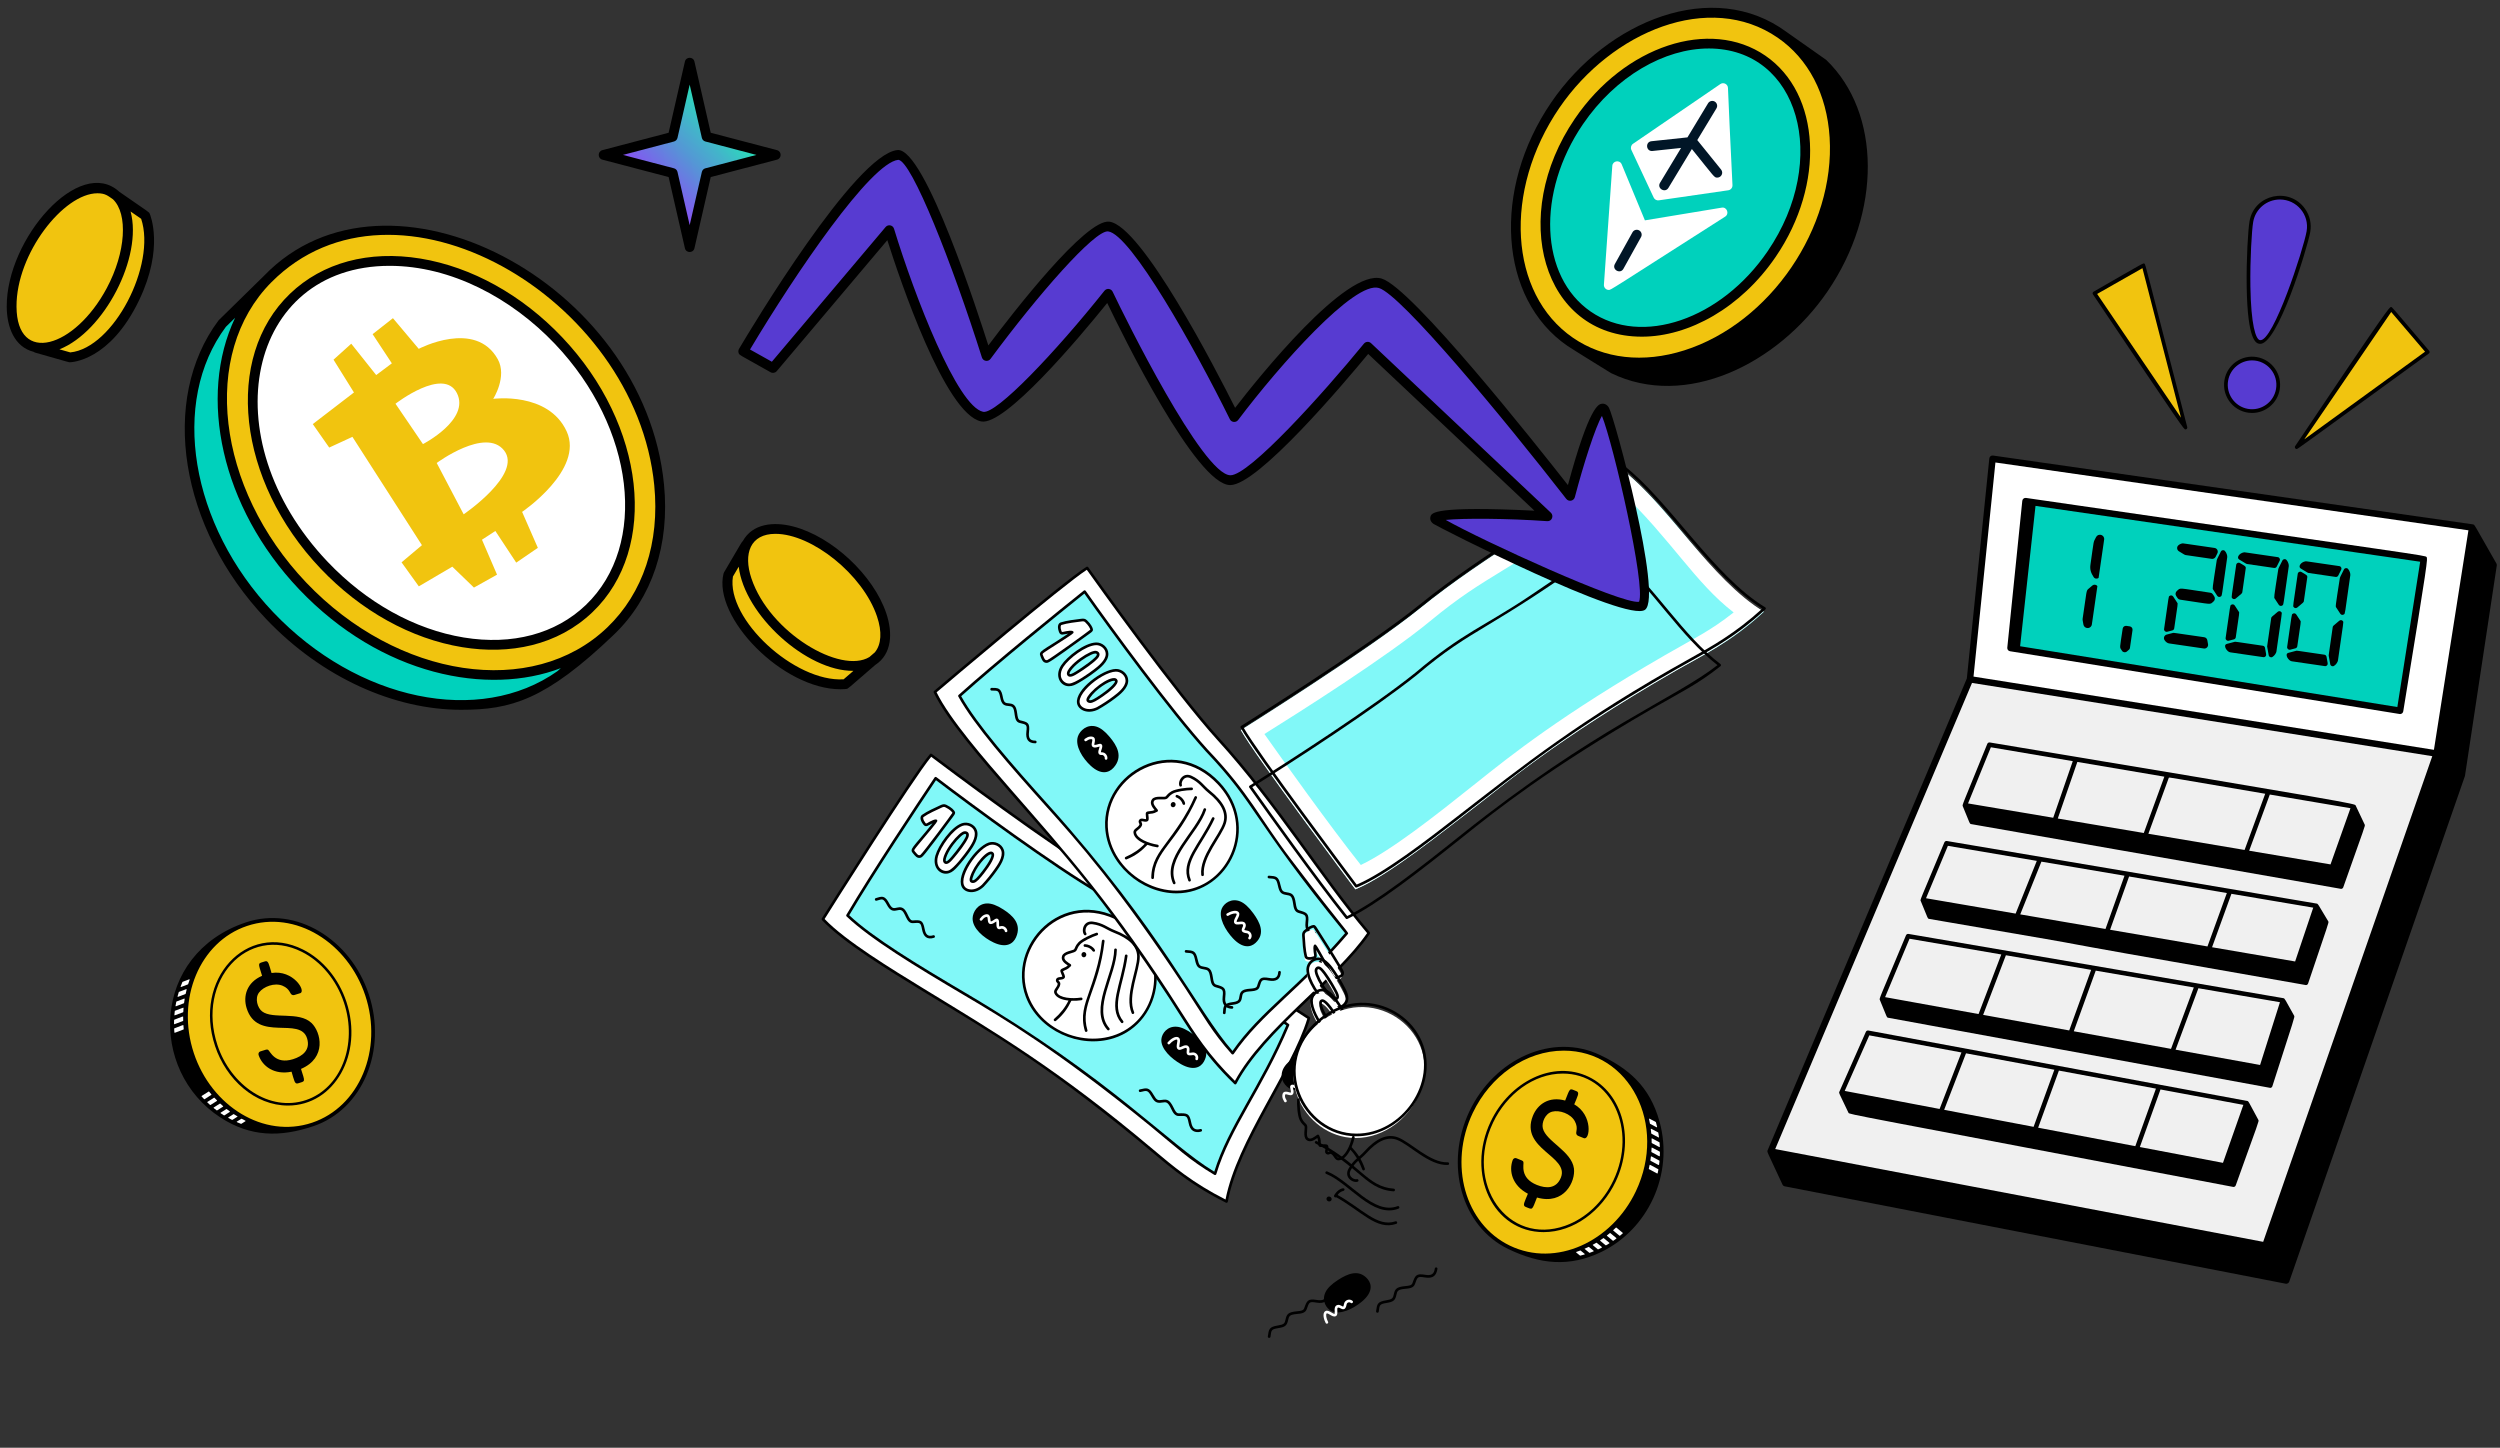 <svg width="392" height="227" viewBox="0 0 392 227" fill="none" xmlns="http://www.w3.org/2000/svg">
<rect x="0" y="0" width="392" height="227" fill="#333333" stroke="none"/>
<path d="M173.666 137.77C164.617 132.513 145.979 118.374 145.979 118.374C143.166 121.643 129.036 144.12 129.036 144.12C132.836 148.214 142.543 153.805 147.634 156.989C151.428 159.362 161.902 164.968 178.733 178.773C182.638 181.975 185.882 185.253 192.284 188.446C193.423 179.492 201.897 170.058 205.237 159.631C195.598 153.554 185.3 144.528 173.666 137.77Z" fill="#81F8F8"/>
<path d="M205.236 159.631C202.707 168.075 194.011 179.052 192.316 188.393C185.914 185.199 182.639 181.977 178.733 178.773C161.903 164.967 151.427 159.362 147.634 156.989C142.544 153.805 132.834 148.215 129.036 144.12C129.036 144.12 143.166 121.643 145.979 118.374C145.979 118.374 164.617 132.514 173.666 137.77C185.3 144.527 195.598 153.554 205.236 159.631ZM201.96 160.698C183.133 148.327 182.842 145.929 172.414 139.994C164.795 135.657 151.722 125.852 146.715 122.035C144.119 125.91 136.953 136.685 132.897 143.551C136.711 147.196 144.151 151.659 151.287 155.873C157.27 159.405 165.895 164.491 180.457 176.371C184.588 179.74 186.519 181.661 190.52 184.042C192.716 176.737 197.708 170.794 201.96 160.699L201.96 160.698Z" fill="white"/>
<path d="M205.435 159.696C205.462 159.606 205.427 159.508 205.346 159.457C195.645 153.341 185.466 144.385 173.77 137.591C164.834 132.402 146.289 118.351 146.103 118.21C146.015 118.143 145.89 118.156 145.819 118.24C143.027 121.485 129.434 143.094 128.857 144.012C128.806 144.092 128.817 144.197 128.881 144.267C132.075 147.707 139.363 152.167 144.684 155.423C155.57 162.066 163.639 166.663 178.601 178.936C182.456 182.09 185.783 185.37 192.224 188.581C192.35 188.643 192.495 188.571 192.521 188.433C194.21 179.131 202.891 168.187 205.436 159.695L205.435 159.696ZM192.161 188.081C187.027 185.485 183.882 182.828 180.839 180.26C165.741 167.54 155.947 161.817 144.904 155.063C139.665 151.857 132.51 147.481 129.299 144.097C130.475 142.23 143.093 122.213 146.01 118.664C147.847 120.053 165.046 133.01 173.56 137.955C185.165 144.693 195.338 153.618 204.988 159.725C202.421 168.082 193.973 178.793 192.161 188.081Z" fill="black"/>
<path d="M172.516 139.811C165.238 135.553 152.537 126.21 146.837 121.865C146.742 121.792 146.605 121.813 146.536 121.914C143.718 126.122 136.728 136.645 132.714 143.44C132.664 143.525 132.68 143.633 132.75 143.7C136.467 147.251 143.588 151.568 151.179 156.05C156.98 159.477 165.748 164.653 180.323 176.53C184.54 179.975 186.427 181.849 190.413 184.221C190.517 184.281 190.674 184.249 190.721 184.101C192.899 176.849 197.907 170.857 202.151 160.778C202.291 160.449 202.138 160.796 190.171 152.319C183.2 147.385 181.058 144.539 172.516 139.81L172.516 139.811ZM190.397 183.72C183.144 179.347 174.438 169.295 151.391 155.688C143.904 151.268 136.877 147.011 133.159 143.511C137.124 136.821 143.89 126.623 146.762 122.334C152.551 126.741 165.086 135.949 172.309 140.175C182.799 145.983 181.919 147.759 201.696 160.775C197.525 170.619 192.628 176.543 190.397 183.72Z" fill="black"/>
<path d="M146.451 147.05C145.375 147.388 144.793 146.875 144.576 145.747C144.358 144.616 144.292 144.669 143.155 144.747C142.029 144.824 142.013 142.904 141.239 142.699C141.078 142.657 140.892 142.697 140.695 142.739C140.472 142.786 140.22 142.84 139.967 142.776C139.111 142.56 138.99 141.246 138.369 141.049C138.209 140.998 137.964 141.075 137.447 141.23C137.182 141.31 137.063 140.909 137.327 140.825C137.706 140.705 138.163 140.54 138.498 140.648C139.338 140.92 139.438 142.209 140.068 142.369C140.397 142.452 140.884 142.17 141.345 142.292C142.346 142.557 142.404 144.376 143.125 144.326C144.356 144.241 144.712 144.227 144.988 145.666C145.156 146.543 145.492 146.912 146.326 146.65C146.588 146.568 146.717 146.968 146.451 147.052V147.05Z" fill="black"/>
<path d="M144.442 134.216C144.061 134.444 143.773 134.234 143.499 133.883C143.262 133.58 143.04 133.48 143.212 133.115C143.385 132.75 146.89 128.747 146.757 128.689C146.648 128.64 146.005 128.95 145.518 129.228C145.125 129.453 145.027 129.27 144.905 129.117C144.646 128.79 144.356 128.184 144.701 127.934C145.498 127.357 147.272 126.572 147.553 126.446C147.835 126.32 148.031 126.248 148.314 126.387C149.1 126.77 149.46 127.187 149.548 127.388C149.591 127.485 149.484 127.656 149.321 127.866C149.149 128.088 144.825 133.987 144.442 134.216Z" fill="white"/>
<path d="M149.736 127.304C149.621 127.038 149.203 126.59 148.404 126.198C148.042 126.021 147.775 126.112 147.466 126.254C146.705 126.602 145.322 127.226 144.579 127.764C144.299 127.967 144.141 128.467 144.765 129.278C145.183 129.822 145.548 129.417 146.222 129.095C143.061 133.064 142.509 133.081 143.201 133.857C143.439 134.121 143.778 134.67 144.35 134.49C144.65 134.394 144.698 134.46 149.097 128.517C149.534 127.924 149.864 127.595 149.736 127.304ZM144.331 134.038C143.987 134.241 143.797 133.898 143.511 133.575C143.348 133.395 143.324 133.368 143.4 133.206C143.478 133.051 144.347 132.014 145.044 131.18C147.008 128.834 147.001 128.806 146.965 128.646C146.859 128.199 145.823 128.811 145.416 129.043C145.207 129.163 145.189 129.141 145.096 129.019C144.721 128.53 144.695 128.197 144.824 128.105C145.531 127.595 146.915 126.968 147.639 126.639C147.906 126.518 148.026 126.482 148.222 126.578C148.93 126.924 149.256 127.285 149.342 127.449C149.289 127.597 144.717 133.752 144.331 134.038Z" fill="black"/>
<path d="M150.879 129.289C151.665 129.017 152.694 129.402 152.985 130.276C153.327 131.301 152.463 132.583 151.912 133.366C151.304 134.232 150.643 135.053 149.936 135.82C149.604 136.179 149.246 136.538 148.804 136.697C148.103 136.949 147.279 136.586 146.945 135.896C146.701 135.391 146.709 134.769 146.868 134.211C147.329 132.585 149.296 129.838 150.878 129.289H150.879ZM149.447 134.359C150.073 133.634 151.223 132.17 151.613 131.294C151.785 130.909 151.703 130.685 151.528 130.596C151.171 130.416 150.782 130.765 150.479 131.035C149.243 132.142 147.604 134.751 148.202 135.203C148.559 135.472 149.112 134.747 149.447 134.359Z" fill="white"/>
<path d="M150.812 129.09C149.1 129.685 147.118 132.572 146.668 134.154C146.119 136.075 147.515 137.347 148.82 136.915C149.349 136.74 149.696 136.394 150.092 135.962C150.803 135.189 151.473 134.358 152.086 133.486C152.569 132.801 153.573 131.371 153.187 130.208C152.866 129.247 151.736 128.77 150.812 129.09ZM151.742 133.244C151.243 133.953 149.588 136.193 148.734 136.499C148.144 136.708 147.424 136.402 147.135 135.804C146.935 135.389 146.911 134.829 147.07 134.27C147.499 132.765 149.407 130.024 150.947 129.488C151.659 129.25 152.539 129.603 152.786 130.342C153.106 131.303 152.185 132.613 151.742 133.244Z" fill="black"/>
<path d="M151.622 130.407C151.137 130.165 150.658 130.593 150.34 130.877C149.631 131.51 148.616 132.794 148.129 133.924C147.984 134.26 147.646 135.046 148.076 135.37C148.581 135.752 149.194 134.978 149.607 134.495C150.248 133.743 151.404 132.282 151.807 131.376C152.103 130.709 151.74 130.465 151.622 130.407ZM149.286 134.219C149.097 134.44 148.511 135.168 148.326 135.034C148.299 135.013 148.176 134.869 148.512 134.09C148.976 133.015 149.943 131.794 150.618 131.193C150.828 131.005 151.191 130.662 151.432 130.784C151.906 131.023 149.677 133.765 149.286 134.219Z" fill="black"/>
<path d="M152.297 137.595C152.832 135.733 155.121 133.161 155.621 133.851C155.896 134.23 155.092 135.552 154.163 136.75C153.301 137.861 152.813 138.366 152.397 138.218C152.268 138.172 152.174 138.022 152.297 137.595ZM150.99 138.962C151.394 139.795 152.863 140.065 154.112 138.877C154.829 138.109 155.498 137.286 156.115 136.419C156.673 135.634 157.549 134.349 157.204 133.316C156.909 132.438 155.867 132.044 155.071 132.315C153.183 132.957 150.137 137.197 150.991 138.963L150.99 138.962Z" fill="white"/>
<path d="M152.099 137.538C151.926 138.135 152.129 138.345 152.329 138.417C152.472 138.467 152.612 138.471 152.759 138.424C153.169 138.294 153.632 137.781 154.33 136.881C155.214 135.743 156.185 134.271 155.793 133.729C155.061 132.707 152.629 135.702 152.099 137.538ZM154 136.621C153.27 137.561 152.761 138.124 152.468 138.019C152.468 138.019 152.419 137.944 152.502 137.655C152.958 136.077 154.555 134.2 155.285 133.969C155.374 133.941 155.433 133.945 155.454 133.975C155.548 134.105 155.316 134.922 154 136.621Z" fill="black"/>
<path d="M157.402 133.251C157.075 132.271 155.914 131.801 155.004 132.116C153.03 132.787 149.871 137.136 150.801 139.055C151.278 140.037 152.92 140.307 154.265 139.021C154.985 138.247 155.667 137.413 156.285 136.542C156.775 135.853 157.793 134.42 157.402 133.251V133.251ZM155.945 136.297C155.336 137.153 154.67 137.973 153.969 138.725C153.367 139.297 152.656 139.56 152.017 139.443C149.316 138.959 152.925 133.267 155.137 132.515C155.866 132.277 156.756 132.643 157.004 133.385C157.328 134.351 156.394 135.666 155.945 136.297Z" fill="black"/>
<path d="M188.332 177.435C187.941 177.559 187.426 177.556 187.066 177.326C186.715 177.102 186.493 176.702 186.367 176.062C186.141 174.907 186.04 174.965 184.848 174.992C184.191 175.008 183.894 174.395 183.631 173.852C183.11 172.773 182.877 172.781 182.254 172.88C181.34 173.023 181.037 172.806 180.517 171.89C179.962 170.914 179.835 170.981 178.823 171.228C178.55 171.295 178.457 170.881 178.725 170.818C179.834 170.556 180.194 170.469 180.882 171.681C181.375 172.548 181.568 172.562 182.188 172.464C183.011 172.335 183.407 172.425 184.009 173.666C184.285 174.234 184.477 174.578 184.839 174.569C186.138 174.54 186.5 174.551 186.782 175.979C186.958 176.871 187.323 177.255 188.219 177.029C188.478 176.964 188.591 177.352 188.333 177.434L188.332 177.435Z" fill="black"/>
<path d="M197.236 162.396C196.176 162.618 195.522 162.309 195.269 161.023C195.044 159.87 194.944 159.924 193.75 159.953C193.093 159.968 192.796 159.355 192.533 158.812C192.012 157.734 191.778 157.742 191.156 157.84C190.314 157.972 189.979 157.832 189.419 156.85C188.856 155.865 188.728 155.944 187.725 156.188C187.455 156.254 187.357 155.844 187.626 155.778C188.734 155.51 189.096 155.43 189.784 156.642C190.276 157.508 190.473 157.521 191.091 157.425C191.915 157.295 192.311 157.386 192.913 158.629C193.188 159.196 193.38 159.54 193.743 159.532C195.042 159.502 195.404 159.513 195.685 160.941C195.862 161.843 196.235 162.216 197.122 161.992C197.382 161.926 197.495 162.314 197.236 162.396Z" fill="black"/>
<path d="M155.803 147.785C154.253 147.059 152.461 145.571 152.505 143.978C152.531 143.027 153.284 141.691 154.78 141.659C155.464 141.644 156.304 141.947 157.304 142.591C158.772 143.536 160.245 144.861 159.318 146.964C158.855 148.013 157.751 148.697 155.803 147.785Z" fill="black"/>
<path d="M157.543 146C157.494 145.73 157.174 145.546 156.939 145.646C156.754 145.725 156.596 145.722 156.47 145.638C156.145 145.421 156.273 144.823 156.225 144.483C156.063 144.573 155.546 145.028 155.176 144.856C154.927 144.74 154.902 144.444 154.878 144.182C154.841 143.767 154.833 143.696 154.497 143.829C154.297 143.908 154.133 144.112 153.986 144.291C153.809 144.507 153.487 144.239 153.661 144.026C153.831 143.817 154.041 143.558 154.343 143.438C155.468 142.993 155.237 144.351 155.357 144.48C155.357 144.48 155.376 144.482 155.43 144.465C155.813 144.343 156.109 143.905 156.432 144.072C156.802 144.262 156.572 145.059 156.697 145.282C156.786 145.266 157.085 145.082 157.495 145.304C157.736 145.435 157.907 145.666 157.955 145.922C158.005 146.196 157.593 146.272 157.543 145.999L157.543 146Z" fill="white"/>
<path d="M185.187 166.865C183.674 166.021 181.962 164.433 182.104 162.938C182.189 162.045 183.028 160.865 184.536 160.992C185.223 161.05 186.052 161.424 187.018 162.134C188.437 163.178 189.834 164.579 188.771 166.46C188.241 167.399 187.089 167.927 185.187 166.865L185.187 166.865Z" fill="black"/>
<path d="M187.445 165.959C187.545 165.687 187.299 165.384 186.994 165.443C186.179 165.601 185.996 165.318 186.078 164.759C186.24 163.647 185.143 165.026 184.645 164.491C184.437 164.268 184.499 163.919 184.558 163.583C184.591 163.398 184.647 163.089 184.573 163.032C184.404 162.903 183.793 163.252 183.427 163.688C183.247 163.903 182.93 163.628 183.107 163.418C183.434 163.032 184.319 162.307 184.828 162.698C185.105 162.911 185.035 163.308 184.973 163.659C184.939 163.85 184.887 164.136 184.952 164.205C185.148 164.257 186.013 163.509 186.425 164.172C186.632 164.504 186.429 164.952 186.478 165.056C186.478 165.056 186.545 165.103 186.915 165.032C187.529 164.914 188.06 165.522 187.839 166.111C187.742 166.37 187.348 166.218 187.445 165.959Z" fill="white"/>
<path d="M161.039 156.21C162.633 160.493 167.284 163.389 172.195 163.044C181.824 162.367 184.816 149.373 175.704 144.321C166.539 139.24 158.134 148.409 161.039 156.21Z" fill="white"/>
<path d="M174.615 162.8C169.299 164.483 162.84 161.647 160.842 156.284C157.84 148.223 166.526 138.997 175.803 144.138C184.248 148.819 182.485 160.309 174.615 162.8ZM161.236 156.139C163.74 162.862 173.262 165.216 178.28 160.072C182.219 156.034 182.229 148.179 175.603 144.507C166.734 139.593 158.349 148.385 161.236 156.139Z" fill="black"/>
<path d="M170.332 149.648C170.352 149.876 170.199 150.078 169.99 150.103C169.78 150.127 169.595 149.963 169.574 149.735C169.553 149.507 169.707 149.304 169.916 149.28C170.127 149.256 170.312 149.419 170.332 149.647V149.648Z" fill="black"/>
<path d="M171.56 149.225C171.474 149.252 171.376 149.221 171.322 149.141C170.883 148.485 170.144 148.467 170.111 148.467C169.836 148.466 169.839 148.042 170.114 148.045C171.111 148.058 172.076 149.063 171.56 149.225Z" fill="black"/>
<path d="M177.448 158.875C176.282 156.164 178.32 152.078 178.301 149.988C178.288 148.415 177.075 147.183 174.594 146.228C173.483 145.801 172.831 145.121 171.304 144.921C170.754 144.849 170.484 145.107 170.352 145.336C170.155 145.681 170.179 146.13 170.322 146.315C170.491 146.533 170.162 146.794 169.99 146.573C169.721 146.226 169.722 145.591 169.987 145.126C170.257 144.651 170.756 144.425 171.357 144.504C172.96 144.713 173.679 145.427 174.741 145.835C177.402 146.861 178.703 148.216 178.718 149.983C178.735 152.1 176.753 156.179 177.83 158.706C177.938 158.962 177.553 159.124 177.447 158.875L177.448 158.875Z" fill="black"/>
<path d="M170.108 161.659C169.416 159.334 170.02 157.636 170.851 155.285C173.262 148.467 172.431 147.274 173.011 147.344C173.125 147.358 173.208 147.463 173.194 147.577C172.286 155.31 169.311 157.507 170.51 161.536C170.59 161.806 170.184 161.919 170.107 161.658L170.108 161.659Z" fill="black"/>
<path d="M173.627 161.491C170.726 158.238 174.634 152.801 174.705 148.928C174.71 148.648 175.128 148.659 175.123 148.935C175.051 152.859 171.265 158.165 173.941 161.213C174.123 161.42 173.815 161.7 173.627 161.491Z" fill="black"/>
<path d="M175.786 160.352C173.68 157.822 175.741 154.496 176.382 149.848C176.42 149.57 176.835 149.631 176.797 149.905C176.166 154.482 174.189 157.743 176.11 160.085C176.285 160.299 175.966 160.568 175.786 160.352Z" fill="black"/>
<path d="M171.91 146.256C171.136 146.5 169.592 147.211 169.074 147.776C168.596 148.3 168.602 148.563 168.426 148.841C168.255 149.052 166.795 149.14 166.532 149.889C166.286 150.595 166.945 151.069 167.426 151.388C167.214 151.577 167.073 151.637 166.893 151.714C166.176 152.013 166.135 152.098 166.435 152.769C166.482 152.878 166.56 153.05 166.573 153.129C166.391 153.249 165.735 153.127 165.593 153.553C165.445 154.002 165.868 154.107 165.844 154.287C165.778 154.834 165.089 155.197 165.325 155.754C165.621 156.459 166.541 156.785 167.539 156.889C167.028 157.95 166.293 158.889 165.298 159.756C165.088 159.939 165.359 160.254 165.574 160.074C166.743 159.093 167.425 158.101 167.987 156.922C168.545 156.944 169.102 156.906 169.566 156.834C169.834 156.79 169.773 156.375 169.498 156.418C168.156 156.627 166.092 156.51 165.707 155.589C165.612 155.36 166.186 154.921 166.257 154.334C166.307 153.913 165.946 153.813 165.987 153.687C166.083 153.578 166.752 153.683 166.952 153.317C167.103 153.042 166.766 152.574 166.685 152.279C167.167 152.001 167.34 152.094 167.906 151.503C167.994 151.413 167.981 151.255 167.873 151.182C167.434 150.883 166.755 150.511 166.925 150.028C167.113 149.497 168.508 149.495 168.776 149.069C169.002 148.712 168.946 148.534 169.381 148.061C169.828 147.573 171.256 146.902 172.033 146.656C172.298 146.572 172.172 146.173 171.91 146.256Z" fill="black"/>
<path d="M230.618 174.471C234.482 166.197 243.478 162.25 250.712 165.656C257.947 169.061 260.679 178.529 256.815 186.804C252.951 195.077 243.955 199.024 236.72 195.618C229.486 192.213 226.754 182.745 230.618 174.471Z" fill="#F1C40F"/>
<path d="M242.036 193.198C234.105 193.198 229.823 184.102 233.745 175.851C236.702 169.629 243.503 166.146 249.11 168.846C254.51 171.446 256.408 178.819 253.337 185.28C251.164 189.853 246.786 193.198 242.036 193.198ZM245.046 168.337C240.475 168.337 236.226 171.571 234.11 176.026C229.546 185.633 236.424 195.389 245.437 192.193C248.621 191.064 251.368 188.481 252.971 185.104C256.791 177.066 252.633 168.337 245.046 168.337Z" fill="black"/>
<path d="M260.227 175.909C258.673 170.245 255.252 167.529 250.937 165.451C243.41 161.832 234.303 166.053 230.409 174.243C226.429 182.624 229.16 192.314 236.498 195.845C241.433 198.224 246.077 198.74 251.114 196.293C258.363 192.774 262.49 184.157 260.227 175.909ZM230.935 174.495C233.671 168.733 239.228 164.741 245.2 164.741C255.522 164.741 261.472 176.328 256.499 186.8C252.74 194.713 243.959 198.787 236.748 195.317C229.699 191.925 227.092 182.584 230.935 174.495Z" fill="black"/>
<path d="M258.739 176.217L259.76 176.761C259.801 176.784 259.848 176.745 259.838 176.7C259.785 176.452 259.718 176.206 259.648 175.961L259.621 175.927L258.645 175.408C258.604 175.385 258.558 175.421 258.569 175.466C258.625 175.697 258.698 176.084 258.712 176.179C258.714 176.194 258.726 176.208 258.739 176.217Z" fill="white"/>
<path d="M259.994 177.564L258.921 176.995C258.883 176.975 258.838 177.006 258.843 177.049C258.87 177.274 258.897 177.499 258.917 177.724C258.917 177.742 258.929 177.757 258.947 177.766L260.051 178.353C260.09 178.374 260.136 178.342 260.129 178.299C260.095 178.066 260.058 177.834 260.022 177.603C260.02 177.586 260.007 177.571 259.994 177.564Z" fill="white"/>
<path d="M260.19 179.111L259.048 178.502C259.013 178.481 258.968 178.511 258.97 178.551C258.98 178.765 258.983 178.981 258.983 179.194C258.983 179.215 258.994 179.233 259.013 179.241L260.182 179.864C260.217 179.884 260.262 179.854 260.26 179.814C260.25 179.594 260.237 179.373 260.219 179.153C260.219 179.134 260.208 179.12 260.19 179.111Z" fill="white"/>
<path d="M260.246 180.577C259.06 179.961 258.975 179.864 258.969 179.986C258.959 180.19 258.949 180.397 258.934 180.602C258.934 180.622 258.943 180.643 258.963 180.654C260.158 181.306 260.257 181.379 260.26 181.256C260.265 181.045 260.274 180.836 260.276 180.625C260.276 180.604 260.265 180.587 260.247 180.578L260.246 180.577Z" fill="white"/>
<path d="M260.179 181.979C258.92 181.308 258.876 181.249 258.862 181.359C258.783 181.976 258.761 181.981 258.81 182.009C260.036 182.675 260.129 182.747 260.142 182.636C260.209 182.096 260.233 182.005 260.178 181.98L260.179 181.979Z" fill="white"/>
<path d="M260.003 183.328C258.676 182.603 258.671 182.586 258.653 182.687C258.618 182.879 258.577 183.07 258.532 183.261C258.528 183.285 258.539 183.309 258.56 183.319C259.837 184.017 259.901 184.069 259.921 183.966C260.032 183.404 260.058 183.357 260.004 183.327L260.003 183.328Z" fill="white"/>
<path d="M252.963 192.957L253.942 193.764C253.962 193.779 253.991 193.779 254.009 193.764C254.155 193.64 254.304 193.52 254.445 193.393C254.471 193.37 254.47 193.332 254.445 193.309L253.447 192.487C253.391 192.437 253.368 192.508 252.963 192.875C252.939 192.897 252.941 192.936 252.963 192.956V192.957Z" fill="white"/>
<path d="M251.981 193.789L252.899 194.548C252.95 194.594 253.003 194.522 253.439 194.209C253.467 194.188 253.468 194.146 253.439 194.123L252.493 193.345C252.473 193.33 252.444 193.33 252.426 193.345C252.026 193.691 251.894 193.722 251.981 193.788V193.789Z" fill="white"/>
<path d="M250.915 194.557L251.768 195.261C251.786 195.275 251.81 195.277 251.829 195.265C251.999 195.164 252.174 195.064 252.341 194.957C252.373 194.937 252.375 194.892 252.348 194.87L251.466 194.141C251.448 194.126 251.421 194.126 251.401 194.141C250.988 194.448 250.822 194.485 250.915 194.557Z" fill="white"/>
<path d="M250.543 195.893C250.559 195.906 250.581 195.908 250.599 195.9C250.702 195.851 250.97 195.726 251.156 195.628C251.259 195.575 251.158 195.503 250.353 194.869C250.335 194.854 250.31 194.853 250.292 194.865C250.121 194.969 249.947 195.068 249.77 195.164C249.669 195.219 249.794 195.264 250.542 195.894L250.543 195.893Z" fill="white"/>
<path d="M248.448 195.812L249.206 196.436C249.219 196.447 249.239 196.451 249.257 196.445C249.46 196.371 249.666 196.298 249.866 196.216C249.905 196.201 249.911 196.151 249.88 196.124L249.147 195.522C249.132 195.509 249.109 195.506 249.088 195.515C248.877 195.614 248.663 195.717 248.448 195.812Z" fill="white"/>
<path d="M247.153 196.392L247.74 196.874C247.753 196.885 247.771 196.889 247.786 196.885C248.009 196.826 248.233 196.767 248.456 196.705C248.499 196.692 248.508 196.64 248.474 196.61L247.84 196.088C247.825 196.077 247.805 196.072 247.786 196.079C247.583 196.156 247.377 196.23 247.17 196.3C247.13 196.313 247.122 196.365 247.153 196.392Z" fill="white"/>
<path d="M239.205 189.234C238.681 189.023 239.064 188.454 239.574 187.177C237.114 185.893 236.549 183.597 237.197 181.881C237.276 181.67 237.531 181.517 237.743 181.602C238.645 181.965 238.8 181.981 238.871 182.198C238.985 182.542 238.238 184.695 240.978 185.797C242.443 186.386 244.04 186.413 244.745 184.654C246.107 181.256 238.266 180.194 240.356 174.967C241.084 173.148 242.887 171.856 245.417 172.567C246.252 170.48 246.044 170.637 247.21 171.105C247.73 171.314 247.345 171.91 246.842 173.162C249.821 174.884 249.308 178.85 248.347 178.463C247.386 178.077 247.355 178.097 247.227 177.919C246.952 177.536 247.566 176.99 246.931 175.808C246.293 174.619 244.52 174.013 243.381 174.309C242.263 174.6 241.708 176.04 241.914 176.91C242.401 178.963 246.438 180.507 246.793 183.213C247.062 185.268 245.255 188.991 240.998 187.772C240.176 189.827 240.386 189.709 239.205 189.234Z" fill="black"/>
<path d="M48.926 176.354C56.525 173.875 60.404 164.819 57.589 156.128C54.776 147.438 46.335 142.404 38.737 144.884C31.138 147.364 27.259 156.419 30.074 165.11C32.887 173.8 41.328 178.834 48.926 176.354Z" fill="#F1C40F"/>
<path d="M45.162 173.352C39.986 173.352 35.462 169.275 33.72 164.015C30.255 153.558 38.656 144.442 47.515 148.89C50.632 150.455 53.11 153.445 54.32 157.094C57.028 165.269 52.423 173.352 45.162 173.352ZM34.101 163.887C36.188 170.187 42.269 174.408 47.972 172.493C53.443 170.657 56.117 163.805 53.937 157.222C52.761 153.672 50.354 150.768 47.334 149.252C38.821 144.98 30.735 153.728 34.101 163.887Z" fill="black"/>
<path d="M57.83 155.911C54.956 147.231 46.395 141.996 38.544 144.634C23.692 149.622 23.25 167.87 34.563 175.222C39.264 178.282 43.913 178.342 49.124 176.589C56.843 173.998 60.748 164.721 57.83 155.911ZM48.941 176.038C41.329 178.596 33.137 173.422 30.392 165.13C27.575 156.626 31.317 147.683 38.728 145.192C46.347 142.632 54.536 147.814 57.278 156.1C60.095 164.604 56.353 173.547 48.941 176.038Z" fill="black"/>
<path d="M29.474 154.348L28.392 154.76C28.349 154.776 28.307 154.736 28.322 154.69C28.407 154.451 28.503 154.213 28.602 153.98L28.633 153.951L29.667 153.555C29.71 153.54 29.753 153.579 29.736 153.624C29.701 153.726 29.573 154.079 29.503 154.315C29.498 154.33 29.488 154.344 29.472 154.348H29.474Z" fill="white"/>
<path d="M28.064 155.526L29.196 155.097C29.237 155.082 29.277 155.119 29.268 155.16C29.216 155.379 29.165 155.599 29.113 155.821C29.109 155.84 29.098 155.853 29.08 155.86L27.911 156.305C27.87 156.321 27.828 156.283 27.839 156.24C27.899 156.013 27.965 155.787 28.031 155.562C28.036 155.547 28.05 155.532 28.063 155.528L28.064 155.526Z" fill="white"/>
<path d="M27.678 157.035L28.884 156.576C28.923 156.561 28.962 156.594 28.956 156.634C28.921 156.846 28.887 157.056 28.862 157.27C28.86 157.29 28.847 157.305 28.828 157.312L27.593 157.784C27.554 157.8 27.515 157.766 27.521 157.726C27.556 157.509 27.594 157.289 27.644 157.074C27.648 157.056 27.659 157.042 27.678 157.035Z" fill="white"/>
<path d="M27.441 158.487C28.696 158.013 28.792 157.937 28.78 158.058C28.759 158.262 28.744 158.469 28.739 158.674C28.739 158.695 28.726 158.714 28.706 158.721C27.438 159.178 27.336 159.283 27.344 159.16C27.359 158.95 27.383 158.741 27.407 158.532C27.409 158.512 27.422 158.494 27.441 158.487Z" fill="white"/>
<path d="M27.335 159.888C28.634 159.38 28.726 159.321 28.719 159.438C28.719 159.827 28.722 159.751 28.726 160.036C28.726 160.059 28.713 160.079 28.693 160.088L27.365 160.594C27.255 160.634 27.291 160.454 27.3 159.938C27.3 159.915 27.313 159.897 27.335 159.888Z" fill="white"/>
<path d="M27.343 161.244C28.702 160.711 28.753 160.675 28.76 160.781C28.8 161.389 28.831 161.397 28.775 161.42C27.367 161.97 27.355 161.992 27.345 161.89C27.324 161.694 27.311 161.496 27.306 161.299C27.306 161.276 27.319 161.254 27.342 161.245L27.343 161.244Z" fill="white"/>
<path d="M33.135 171.68L32.069 172.356C32.047 172.369 32.021 172.367 32.003 172.347C31.873 172.205 31.741 172.067 31.613 171.924C31.59 171.899 31.597 171.861 31.624 171.843L32.717 171.151C32.739 171.137 32.77 171.142 32.786 171.162C33.137 171.607 33.21 171.629 33.135 171.679V171.68Z" fill="white"/>
<path d="M34.015 172.626L33.007 173.262C32.986 173.276 32.959 173.274 32.942 173.258C32.796 173.129 32.652 172.997 32.514 172.861C32.49 172.836 32.494 172.795 32.523 172.775L33.558 172.121C33.615 172.086 33.614 172.136 34.024 172.544C34.048 172.569 34.044 172.609 34.015 172.628V172.626Z" fill="white"/>
<path d="M34.975 173.523L34.041 174.112C34.023 174.123 33.998 174.123 33.98 174.11C33.821 173.991 33.664 173.865 33.508 173.741C33.48 173.719 33.482 173.674 33.512 173.654L34.48 173.043C34.5 173.029 34.526 173.032 34.544 173.05C34.928 173.42 35.075 173.466 34.974 173.524L34.975 173.523Z" fill="white"/>
<path d="M36.028 174.353L35.179 174.895C35.16 174.906 35.138 174.906 35.121 174.895C34.996 174.818 34.718 174.638 34.601 174.555C34.57 174.533 34.57 174.486 34.601 174.466L35.49 173.901C35.51 173.89 35.532 173.89 35.55 173.903C35.709 174.025 35.869 174.146 36.03 174.263C36.061 174.286 36.059 174.332 36.028 174.353Z" fill="white"/>
<path d="M37.267 175.072L36.439 175.598C36.424 175.607 36.404 175.609 36.385 175.6C36.191 175.503 35.999 175.403 35.81 175.297C35.774 175.276 35.771 175.224 35.808 175.204L36.607 174.699C36.625 174.687 36.648 174.687 36.665 174.699C36.862 174.826 37.063 174.953 37.267 175.072Z" fill="white"/>
<path d="M38.479 175.813L37.841 176.213C37.828 176.222 37.81 176.224 37.794 176.217C37.283 176.008 37.014 175.94 37.145 175.862L37.837 175.424C37.852 175.413 37.873 175.413 37.891 175.424C38.083 175.528 38.278 175.625 38.473 175.719C38.512 175.737 38.516 175.791 38.48 175.813H38.479Z" fill="white"/>
<path d="M46.72 169.872C46.18 170.04 46.12 169.355 45.717 168.042C43.001 168.602 41.121 167.172 40.547 165.43C40.476 165.216 40.576 164.938 40.797 164.869C41.726 164.579 41.857 164.495 42.049 164.619C42.352 164.815 43.124 166.959 45.944 166.083C47.45 165.615 48.708 164.627 48.151 162.817C47.075 159.317 40.32 163.447 38.667 158.067C38.091 156.194 38.68 154.049 41.094 153.005C40.434 150.855 40.371 151.11 41.571 150.736C42.106 150.57 42.18 151.275 42.576 152.566C45.968 152.022 48.058 155.426 47.07 155.734C46.072 156.045 46.069 156.074 45.859 156.016C45.407 155.892 45.538 155.081 44.304 154.562C43.062 154.04 41.306 154.689 40.606 155.641C39.92 156.574 40.391 158.044 41.098 158.589C42.766 159.873 46.868 158.523 48.841 160.4C50.34 161.827 51.27 165.861 47.198 167.606C47.849 169.722 47.936 169.496 46.721 169.874L46.72 169.872Z" fill="black"/>
<path d="M191.064 115.918C184.008 108.172 170.468 89.06 170.468 89.06C166.805 91.33 146.599 108.5 146.599 108.5C148.996 113.552 156.58 121.815 160.481 126.388C163.389 129.797 171.699 138.306 183.618 156.553C186.382 160.786 188.495 164.891 193.644 169.868C197.411 161.673 208.319 155.235 214.627 146.298C207.255 137.593 200.136 125.875 191.064 115.918Z" fill="#81F8F8"/>
<path d="M214.626 146.298C209.685 153.588 198.104 161.432 193.69 169.828C188.541 164.849 186.381 160.787 183.617 156.553C171.7 138.306 163.388 129.796 160.48 126.388C156.579 121.814 148.993 113.552 146.598 108.5C146.598 108.5 166.805 91.33 170.468 89.06C170.468 89.06 184.007 108.172 191.064 115.918C200.135 125.874 207.254 137.593 214.626 146.298ZM211.182 146.327C196.931 128.845 197.372 126.47 189.204 117.661C183.236 111.224 173.705 97.926 170.072 92.774C166.437 95.686 156.375 103.799 150.451 109.122C152.996 113.75 158.755 120.252 164.3 126.425C168.947 131.6 175.651 139.055 185.98 154.781C188.91 159.241 190.177 161.657 193.28 165.135C197.562 158.83 204.103 154.671 211.182 146.327Z" fill="white"/>
<path d="M214.796 146.419C214.85 146.342 214.844 146.238 214.783 146.165C207.363 137.403 200.337 125.789 191.216 115.778C184.248 108.132 170.77 89.132 170.635 88.941C170.57 88.851 170.448 88.826 170.354 88.885C166.72 91.136 147.284 107.642 146.458 108.343C146.386 108.404 146.364 108.508 146.405 108.593C148.42 112.839 154.035 119.292 158.134 124.004C166.527 133.627 172.846 140.446 183.44 156.668C186.171 160.84 188.363 164.973 193.543 169.98C193.644 170.078 193.805 170.053 193.871 169.928C198.267 161.566 209.824 153.751 214.795 146.419H214.796ZM193.636 169.483C189.517 165.457 187.314 161.974 185.18 158.606C174.59 141.915 166.963 133.501 158.455 123.725C154.418 119.086 148.906 112.752 146.857 108.555C148.537 107.129 166.566 91.849 170.411 89.345C171.747 91.224 184.269 108.773 190.908 116.061C199.958 125.99 206.988 137.574 214.362 146.312C209.412 153.507 198.146 161.172 193.636 169.483Z" fill="black"/>
<path d="M189.356 117.516C183.691 111.258 174.376 98.513 170.24 92.649C170.171 92.551 170.034 92.53 169.939 92.605C165.99 95.768 156.172 103.693 150.308 108.962C150.236 109.028 150.218 109.134 150.265 109.221C152.746 113.729 158.245 119.996 164.143 126.563C168.648 131.583 175.46 139.166 185.804 154.894C188.795 159.452 190.033 161.809 193.123 165.274C193.164 165.318 193.22 165.344 193.28 165.344H193.293C193.358 165.341 193.416 165.307 193.453 165.253C197.702 158.994 204.273 154.791 211.341 146.46C211.572 146.189 211.322 146.473 202.448 134.776C197.277 127.965 196.086 124.605 189.356 117.516ZM193.259 164.792C187.652 158.431 182.36 146.216 164.454 126.282C158.638 119.806 153.211 113.624 150.713 109.165C156.498 103.98 166.005 96.298 170.029 93.073C174.231 99.024 183.428 111.591 189.051 117.801C197.315 126.507 195.945 127.935 210.908 146.32C203.982 154.45 197.536 158.621 193.259 164.792Z" fill="black"/>
<path d="M162.329 116.552C161.202 116.55 160.801 115.885 160.932 114.742C161.063 113.598 160.984 113.629 159.876 113.36C158.778 113.094 159.339 111.258 158.662 110.828C158.522 110.74 158.331 110.721 158.132 110.702C157.904 110.681 157.648 110.656 157.425 110.518C156.674 110.054 156.952 108.763 156.42 108.387C156.282 108.291 156.025 108.29 155.486 108.282C155.209 108.278 155.215 107.859 155.493 107.859C155.89 107.859 156.375 107.839 156.663 108.044C157.382 108.557 157.092 109.816 157.645 110.16C157.934 110.339 158.483 110.216 158.887 110.472C159.762 111.028 159.272 112.779 159.975 112.949C161.174 113.239 161.518 113.334 161.35 114.79C161.248 115.677 161.457 116.13 162.332 116.131C162.606 116.131 162.608 116.552 162.33 116.552L162.329 116.552Z" fill="black"/>
<path d="M164.258 103.705C163.826 103.807 163.615 103.52 163.459 103.103C163.324 102.742 163.142 102.58 163.415 102.284C163.688 101.987 168.23 99.229 168.121 99.133C168.032 99.054 167.326 99.156 166.778 99.273C166.336 99.369 166.297 99.165 166.227 98.982C166.078 98.592 165.983 97.926 166.387 97.793C167.319 97.483 169.247 97.27 169.553 97.234C169.859 97.199 170.068 97.191 170.296 97.407C170.931 98.01 171.15 98.516 171.173 98.734C171.185 98.84 171.031 98.971 170.813 99.121C170.581 99.281 164.692 103.602 164.258 103.705Z" fill="white"/>
<path d="M171.377 98.711C171.347 98.423 171.082 97.869 170.437 97.254C170.145 96.976 169.863 96.983 169.526 97.024C168.695 97.127 167.19 97.305 166.319 97.593C165.991 97.702 165.691 98.131 166.044 99.093C166.28 99.738 166.749 99.462 167.488 99.358C163.284 102.19 162.752 102.038 163.18 102.987C163.329 103.311 163.487 103.937 164.086 103.937C164.401 103.937 164.426 104.015 170.403 99.673C170.997 99.24 171.411 99.026 171.376 98.71L171.377 98.711ZM164.205 103.502C163.816 103.591 163.739 103.207 163.561 102.813C163.46 102.592 163.445 102.559 163.566 102.428C163.688 102.303 164.828 101.577 165.742 100.992C168.318 99.347 168.319 99.319 168.333 99.155C168.366 98.696 167.195 98.967 166.737 99.065C166.501 99.117 166.491 99.09 166.438 98.946C166.227 98.366 166.302 98.041 166.453 97.993C167.281 97.72 168.788 97.539 169.577 97.444C169.867 97.409 169.993 97.412 170.151 97.562C170.722 98.106 170.925 98.548 170.958 98.731C170.863 98.856 164.659 103.346 164.205 103.503V103.502Z" fill="black"/>
<path d="M171.872 100.95C172.703 100.927 173.569 101.605 173.586 102.526C173.605 103.607 172.396 104.57 171.637 105.15C170.797 105.792 169.921 106.376 169.017 106.893C168.593 107.136 168.144 107.371 167.675 107.389C166.931 107.417 166.254 106.822 166.142 106.063C166.06 105.508 166.254 104.917 166.572 104.433C167.5 103.021 170.198 100.995 171.872 100.95ZM168.988 105.353C169.802 104.85 171.337 103.801 171.972 103.083C172.25 102.767 172.239 102.529 172.099 102.392C171.813 102.113 171.337 102.327 170.967 102.494C169.457 103.175 167.111 105.17 167.548 105.781C167.807 106.145 168.552 105.621 168.988 105.353Z" fill="white"/>
<path d="M171.867 100.74C170.057 100.789 167.302 102.945 166.399 104.319C165.3 105.985 166.252 107.619 167.624 107.601C168.182 107.594 168.616 107.369 169.124 107.077C170.033 106.554 170.921 105.963 171.766 105.317C172.432 104.809 173.819 103.749 173.797 102.524C173.78 101.51 172.845 100.714 171.867 100.74ZM171.511 104.982C170.824 105.508 168.573 107.144 167.668 107.178C167.042 107.2 166.448 106.69 166.351 106.032C166.284 105.576 166.43 105.036 166.749 104.549C167.608 103.243 170.249 101.205 171.878 101.16C172.628 101.148 173.362 101.751 173.377 102.529C173.394 103.543 172.122 104.514 171.511 104.981V104.982Z" fill="black"/>
<path d="M172.246 102.24C171.856 101.863 171.271 102.127 170.882 102.302C170.016 102.692 168.664 103.61 167.861 104.54C167.622 104.817 167.064 105.465 167.377 105.903C167.744 106.42 168.56 105.867 169.099 105.531C169.936 105.008 171.475 103.964 172.131 103.222C172.613 102.674 172.34 102.333 172.245 102.241L172.246 102.24ZM168.877 105.172C168.63 105.325 167.853 105.843 167.718 105.659C167.697 105.631 167.624 105.457 168.177 104.816C168.942 103.93 170.23 103.058 171.053 102.688C171.311 102.573 171.759 102.354 171.953 102.543C172.334 102.914 169.384 104.855 168.877 105.172Z" fill="black"/>
<path d="M170.737 109.298C171.805 107.684 174.758 105.923 175.029 106.732C175.177 107.177 174.015 108.195 172.77 109.056C171.616 109.855 170.999 110.19 170.647 109.924C170.538 109.841 170.492 109.67 170.737 109.299L170.737 109.298ZM169.081 110.208C169.216 111.124 170.537 111.825 172.083 111.069C172.996 110.553 173.881 109.97 174.73 109.329C175.497 108.75 176.717 107.788 176.697 106.699C176.679 105.771 175.804 105.082 174.964 105.099C172.97 105.141 168.795 108.267 169.081 110.208Z" fill="white"/>
<path d="M170.565 109.186C170.221 109.702 170.352 109.964 170.521 110.094C170.642 110.185 170.774 110.23 170.929 110.23C171.359 110.23 171.954 109.881 172.889 109.233C174.072 108.415 175.44 107.304 175.229 106.669C174.836 105.474 171.62 107.594 170.565 109.186ZM172.652 108.885C171.676 109.562 171.021 109.945 170.773 109.756C170.773 109.756 170.748 109.67 170.915 109.419C171.822 108.051 173.907 106.743 174.673 106.743C174.766 106.743 174.821 106.766 174.833 106.8C174.882 106.952 174.417 107.663 172.653 108.885H172.652Z" fill="black"/>
<path d="M176.907 106.697C176.889 105.664 175.922 104.865 174.959 104.891C172.876 104.934 168.56 108.129 168.873 110.24C169.034 111.321 170.519 112.074 172.186 111.254C173.105 110.733 174.005 110.144 174.856 109.499C175.53 108.991 176.93 107.931 176.907 106.697ZM174.605 109.162C173.768 109.795 172.886 110.377 171.993 110.881C171.248 111.245 170.49 111.281 169.916 110.976C167.485 109.7 172.633 105.361 174.967 105.311C175.734 105.304 176.473 105.922 176.487 106.705C176.507 107.724 175.221 108.696 174.603 109.162L174.605 109.162Z" fill="black"/>
<path d="M193.172 158.174C192.763 158.174 192.272 158.017 191.997 157.689C191.73 157.369 191.638 156.92 191.711 156.272C191.841 155.101 191.727 155.126 190.582 154.793C189.951 154.609 189.851 153.935 189.763 153.338C189.589 152.152 189.365 152.089 188.741 151.995C187.826 151.855 187.603 151.557 187.381 150.526C187.144 149.428 187.003 149.454 185.964 149.384C185.683 149.365 185.718 148.942 185.993 148.963C187.129 149.048 187.498 149.073 187.792 150.438C188.002 151.414 188.182 151.484 188.803 151.579C189.627 151.704 189.978 151.909 190.18 153.275C190.272 153.899 190.352 154.285 190.7 154.386C191.948 154.75 192.29 154.871 192.13 156.318C192.03 157.221 192.264 157.699 193.186 157.753C193.453 157.769 193.445 158.174 193.172 158.174Z" fill="black"/>
<path d="M206.168 146.52C205.09 146.412 204.559 145.92 204.704 144.616C204.834 143.449 204.723 143.471 203.575 143.137C202.945 142.953 202.845 142.278 202.756 141.682C202.582 140.496 202.357 140.433 201.734 140.338C200.891 140.21 200.614 139.974 200.374 138.869C200.133 137.759 199.987 137.796 198.957 137.727C198.68 137.708 198.708 137.287 198.986 137.306C200.122 137.383 200.491 137.416 200.785 138.78C200.996 139.755 201.179 139.827 201.798 139.921C202.622 140.046 202.972 140.252 203.175 141.619C203.268 142.244 203.348 142.63 203.696 142.731C204.944 143.095 205.286 143.215 205.126 144.662C205.025 145.576 205.268 146.044 206.182 146.098C206.449 146.114 206.441 146.519 206.169 146.519L206.168 146.52Z" fill="black"/>
<path d="M171.029 120.076C169.768 118.915 168.504 116.955 169.023 115.45C169.333 114.551 170.452 113.504 171.888 113.925C172.544 114.117 173.255 114.66 174.016 115.575C175.132 116.919 176.141 118.629 174.627 120.353C173.871 121.215 172.613 121.534 171.029 120.076Z" fill="black"/>
<path d="M173.223 118.899C173.257 118.626 173.007 118.355 172.753 118.38C172.553 118.399 172.403 118.349 172.308 118.231C172.063 117.926 172.365 117.394 172.421 117.056C172.239 117.092 171.609 117.37 171.309 117.094C171.105 116.908 171.17 116.618 171.226 116.361C171.315 115.955 171.328 115.885 170.968 115.909C170.754 115.925 170.536 116.07 170.342 116.196C170.108 116.349 169.882 115.996 170.112 115.844C170.336 115.696 170.615 115.513 170.939 115.49C172.145 115.406 171.517 116.632 171.593 116.79C171.593 116.79 171.611 116.798 171.667 116.798C172.07 116.798 172.483 116.469 172.741 116.725C173.037 117.018 172.579 117.709 172.632 117.96C172.721 117.971 173.061 117.886 173.386 118.222C173.576 118.419 173.671 118.692 173.639 118.951C173.606 119.227 173.189 119.175 173.223 118.899Z" fill="white"/>
<path d="M193.338 147.144C192.148 145.882 190.991 143.85 191.574 142.468C191.923 141.643 193.077 140.771 194.476 141.346C195.114 141.608 195.793 142.216 196.501 143.185C197.542 144.609 198.454 146.367 196.876 147.841C196.089 148.575 194.833 148.73 193.338 147.144Z" fill="black"/>
<path d="M195.763 146.961C195.941 146.733 195.796 146.369 195.488 146.333C194.663 146.238 194.574 145.912 194.819 145.403C195.306 144.391 193.847 145.376 193.532 144.716C193.401 144.441 193.564 144.127 193.722 143.824C193.809 143.657 193.954 143.379 193.901 143.302C193.779 143.127 193.092 143.277 192.611 143.582C192.376 143.732 192.156 143.374 192.388 143.228C192.816 142.957 193.876 142.534 194.245 143.061C194.445 143.347 194.258 143.704 194.094 144.021C194.005 144.192 193.87 144.45 193.911 144.536C194.083 144.644 195.131 144.192 195.326 144.949C195.424 145.328 195.097 145.695 195.112 145.808C195.112 145.808 195.162 145.873 195.536 145.917C196.157 145.989 196.48 146.73 196.094 147.225C195.924 147.442 195.594 147.179 195.763 146.961Z" fill="white"/>
<path d="M173.499 129.692C173.738 134.259 177.305 138.424 182.092 139.578C191.477 141.839 198.223 130.35 191.045 122.781C183.826 115.168 173.064 121.374 173.498 129.693L173.499 129.692Z" fill="white"/>
<path d="M184.473 140.076C178.899 140.076 173.588 135.421 173.29 129.703C172.84 121.109 183.887 114.931 191.196 122.636C197.849 129.65 192.725 140.076 184.473 140.076ZM173.708 129.683C174.083 136.852 182.459 141.971 188.786 138.579C193.752 135.918 196.114 128.429 190.894 122.927C183.908 115.562 173.277 121.417 173.708 129.683Z" fill="black"/>
<path d="M184.327 126.239C184.279 126.463 184.071 126.61 183.865 126.569C183.657 126.529 183.529 126.317 183.578 126.093C183.626 125.87 183.834 125.723 184.041 125.763C184.249 125.803 184.377 126.016 184.327 126.239Z" fill="black"/>
<path d="M185.626 126.207C185.535 126.207 185.451 126.148 185.424 126.055C185.202 125.297 184.502 125.056 184.472 125.046C184.209 124.962 184.339 124.559 184.601 124.645C185.548 124.958 186.166 126.207 185.626 126.207Z" fill="black"/>
<path d="M188.35 137.188C188.05 134.25 191.218 130.968 191.826 128.97C192.284 127.465 191.496 125.924 189.416 124.265C188.485 123.521 188.066 122.676 186.67 122.025C186.167 121.789 185.832 121.954 185.638 122.133C185.347 122.402 185.235 122.837 185.316 123.057C185.411 123.316 185.02 123.466 184.923 123.203C184.771 122.792 184.961 122.186 185.353 121.822C185.753 121.452 186.296 121.387 186.846 121.643C188.313 122.327 188.785 123.224 189.676 123.935C191.907 125.716 192.742 127.402 192.226 129.092C191.609 131.116 188.497 134.408 188.767 137.144C188.795 137.421 188.378 137.458 188.351 137.189L188.35 137.188Z" fill="black"/>
<path d="M180.517 137.627C180.554 135.2 181.639 133.763 183.135 131.772C187.476 125.998 187.041 124.608 187.573 124.851C187.678 124.898 187.725 125.024 187.678 125.129C184.497 132.23 181.001 133.427 180.938 137.632C180.933 137.914 180.513 137.899 180.517 137.627Z" fill="black"/>
<path d="M183.923 138.528C182.13 134.549 187.486 130.544 188.713 126.872C188.802 126.607 189.198 126.743 189.11 127.005C187.867 130.726 182.667 134.644 184.306 138.357C184.418 138.61 184.04 138.784 183.924 138.527L183.923 138.528Z" fill="black"/>
<path d="M186.324 138.095C185.073 135.046 188.034 132.496 190.038 128.256C190.158 128.003 190.535 128.186 190.417 128.436C188.444 132.61 185.581 135.123 186.712 137.937C186.815 138.194 186.43 138.355 186.323 138.094L186.324 138.095Z" fill="black"/>
<path d="M186.848 123.48C186.036 123.48 184.352 123.691 183.688 124.074C183.075 124.429 183.001 124.682 182.751 124.895C182.526 125.044 181.106 124.687 180.631 125.322C180.184 125.921 180.671 126.571 181.034 127.021C180.776 127.138 180.623 127.153 180.428 127.172C179.655 127.24 179.591 127.308 179.675 128.039C179.688 128.157 179.711 128.346 179.699 128.425C179.49 128.484 178.901 128.17 178.639 128.533C178.362 128.917 178.735 129.145 178.658 129.309C178.431 129.811 177.666 129.949 177.723 130.551C177.794 131.314 178.574 131.902 179.495 132.302C178.69 133.16 177.709 133.833 176.5 134.36C176.245 134.472 176.409 134.854 176.668 134.747C178.076 134.164 179.025 133.424 179.914 132.469C180.439 132.658 180.982 132.791 181.446 132.861C181.715 132.901 181.781 132.486 181.506 132.444C180.163 132.238 178.23 131.503 178.138 130.51C178.117 130.263 178.795 130.017 179.04 129.478C179.213 129.092 178.898 128.888 178.976 128.779C179.1 128.705 179.707 129.007 180.008 128.718C180.233 128.501 180.052 127.953 180.064 127.648C180.607 127.528 180.744 127.669 181.46 127.276C181.572 127.216 181.606 127.062 181.524 126.96C181.195 126.542 180.659 125.982 180.966 125.573C181.304 125.123 182.634 125.542 183.019 125.217C183.341 124.945 183.341 124.758 183.898 124.438C184.47 124.108 186.033 123.899 186.848 123.899C187.127 123.899 187.126 123.481 186.85 123.481L186.848 123.48Z" fill="black"/>
<path d="M222.61 95.44C214.458 102.049 194.577 114.489 194.577 114.489C196.619 118.278 212.526 139.444 212.526 139.444C217.709 137.336 226.41 130.23 231.206 126.593C234.783 123.881 243.771 116.063 262.692 105.194C267.082 102.673 271.304 100.796 276.58 95.935C268.633 91.705 262.87 80.44 254.337 73.629C245.209 80.499 233.091 86.944 222.61 95.44Z" fill="#81F8F8"/>
<path d="M254.336 73.629C261.31 78.98 268.434 90.998 276.542 95.886C271.264 100.747 267.082 102.673 262.692 105.194C243.771 116.061 234.781 123.881 231.206 126.592C226.408 130.229 217.709 137.338 212.525 139.444C212.525 139.444 196.619 118.277 194.576 114.488C194.576 114.488 214.458 102.049 222.61 95.44C233.089 86.943 245.208 80.499 254.336 73.629ZM254.157 77.071C235.859 90.314 233.516 89.738 224.236 97.397C217.455 102.993 203.615 111.759 198.257 115.095C200.941 118.893 208.426 129.408 213.378 135.63C218.148 133.35 224.982 127.966 231.474 122.779C236.916 118.429 244.758 112.157 261.067 102.732C265.693 100.058 268.179 98.93 271.836 96.028C265.806 91.391 262.053 84.619 254.157 77.071Z" fill="white"/>
<path d="M254.599 72.98C254.525 72.922 254.421 72.921 254.345 72.978C245.157 79.893 233.147 86.251 222.611 94.794C214.563 101.321 194.797 113.704 194.599 113.829C194.505 113.888 194.473 114.009 194.526 114.106C196.552 117.865 211.841 138.224 212.491 139.089C212.548 139.165 212.649 139.192 212.737 139.156C217.094 137.384 223.87 132.142 228.818 128.314C238.922 120.478 246.107 114.553 262.928 104.892C267.253 102.4 271.508 100.446 276.816 95.556C276.919 95.461 276.904 95.298 276.784 95.225C268.709 90.357 261.611 78.365 254.599 72.981L254.599 72.98ZM276.326 95.434C272.061 99.32 268.454 101.323 264.965 103.263C247.677 112.893 238.824 120.034 228.559 127.979C223.688 131.748 217.037 136.894 212.727 138.702C211.406 136.943 197.253 118.06 194.988 114.076C196.943 112.848 215.205 101.336 222.875 95.118C233.325 86.641 245.304 80.278 254.466 73.407C261.343 78.763 268.308 90.456 276.326 95.434Z" fill="black"/>
<path d="M221.906 105.503C215.322 110.807 202.046 119.388 195.947 123.186C195.845 123.249 195.816 123.385 195.885 123.484C198.802 127.609 206.113 137.87 211.014 144.028C211.076 144.104 211.181 144.129 211.27 144.086C215.916 141.864 222.5 136.727 229.406 131.209C234.685 126.993 242.661 120.619 258.974 111.18C263.701 108.451 266.127 107.349 269.77 104.458C269.816 104.421 269.845 104.365 269.849 104.305L269.85 104.292C269.851 104.228 269.82 104.168 269.769 104.128C263.782 99.526 259.987 92.721 252.104 85.186C251.847 84.939 252.116 85.205 239.912 93.406C232.807 98.184 229.383 99.182 221.906 105.503ZM269.298 104.295C262.614 109.535 250.11 114.127 229.145 130.882C222.334 136.324 215.84 141.394 211.241 143.635C206.419 137.561 199.331 127.625 196.358 123.421C202.547 119.562 215.637 111.088 222.172 105.824C231.355 98.062 232.697 99.513 251.939 85.611C259.629 92.993 263.4 99.67 269.298 104.295Z" fill="black"/>
<path d="M200.838 152.465C200.768 153.591 200.08 153.954 198.948 153.758C197.815 153.562 197.841 153.642 197.506 154.735C197.174 155.816 195.376 155.151 194.907 155.803C194.811 155.938 194.781 156.127 194.75 156.326C194.715 156.552 194.674 156.806 194.523 157.021C194.015 157.745 192.744 157.394 192.337 157.904C192.233 158.036 192.216 158.293 192.176 158.831C192.155 159.108 191.738 159.078 191.755 158.801C191.779 158.403 191.787 157.918 192.009 157.641C192.564 156.952 193.803 157.314 194.179 156.781C194.376 156.503 194.286 155.947 194.566 155.558C195.173 154.716 196.89 155.304 197.102 154.612C197.464 153.431 197.579 153.093 199.021 153.343C199.9 153.496 200.364 153.312 200.419 152.439C200.435 152.165 200.855 152.186 200.839 152.464L200.838 152.465Z" fill="black"/>
<path d="M210.38 152.925C210.456 153.362 210.157 153.557 209.731 153.689C209.363 153.803 209.19 153.976 208.912 153.686C208.632 153.396 206.155 148.702 206.053 148.805C205.969 148.889 206.027 149.6 206.112 150.155C206.18 150.602 205.975 150.629 205.788 150.689C205.39 150.815 204.72 150.872 204.611 150.462C204.359 149.512 204.262 147.574 204.246 147.266C204.229 146.958 204.233 146.749 204.463 146.533C205.103 145.934 205.621 145.744 205.84 145.733C205.946 145.727 206.067 145.888 206.204 146.114C206.35 146.355 210.304 152.485 210.38 152.925Z" fill="white"/>
<path d="M205.966 145.035C205.677 145.049 205.109 145.282 204.457 145.891C204.161 146.167 204.151 146.45 204.172 146.789C204.224 147.625 204.311 149.139 204.545 150.025C204.635 150.359 205.044 150.683 206.025 150.386C206.683 150.186 206.436 149.702 206.377 148.958C208.947 153.319 208.764 153.841 209.736 153.468C210.068 153.338 210.702 153.216 210.739 152.617C210.758 152.303 210.837 152.281 206.867 146.063C206.471 145.445 206.283 145.019 205.966 145.036L205.966 145.035ZM210.312 152.474C210.377 152.867 209.989 152.923 209.586 153.077C209.36 153.166 209.325 153.179 209.202 153.05C209.085 152.922 208.429 151.742 207.901 150.795C206.416 148.128 206.388 148.125 206.225 148.102C205.77 148.043 205.969 149.228 206.039 149.692C206.077 149.93 206.049 149.939 205.902 149.983C205.311 150.161 204.991 150.068 204.952 149.914C204.73 149.071 204.641 147.555 204.594 146.761C204.576 146.469 204.587 146.344 204.746 146.195C205.323 145.655 205.776 145.478 205.961 145.454C206.08 145.557 210.184 152.011 210.313 152.474L210.312 152.474Z" fill="black"/>
<path d="M204.905 152.446C204.933 151.614 205.661 150.788 206.581 150.823C207.661 150.866 208.547 152.128 209.081 152.92C209.67 153.796 210.199 154.704 210.661 155.637C210.877 156.074 211.085 156.536 211.074 157.006C211.057 157.751 210.423 158.393 209.659 158.462C209.1 158.512 208.523 158.284 208.059 157.939C206.707 156.932 204.849 154.121 204.905 152.446ZM209.122 155.579C208.67 154.737 207.716 153.143 207.039 152.468C206.741 152.172 206.503 152.169 206.357 152.301C206.061 152.571 206.247 153.059 206.39 153.438C206.979 154.986 208.826 157.443 209.463 157.042C209.841 156.803 209.364 156.029 209.122 155.579Z" fill="white"/>
<path d="M204.839 151.964C204.779 153.776 206.763 156.651 208.078 157.632C209.674 158.824 211.362 157.967 211.427 156.594C211.453 156.037 211.255 155.591 210.994 155.066C210.527 154.128 209.992 153.207 209.399 152.326C208.932 151.632 207.958 150.186 206.735 150.138C205.723 150.097 204.872 150.986 204.839 151.964ZM209.049 152.561C209.532 153.279 211.028 155.62 211.008 156.526C210.991 157.153 210.447 157.718 209.785 157.777C209.326 157.818 208.795 157.642 208.33 157.295C207.079 156.362 205.206 153.608 205.259 151.977C205.293 151.227 205.938 150.529 206.715 150.558C207.727 150.599 208.619 151.925 209.048 152.561L209.049 152.561Z" fill="black"/>
<path d="M206.359 151.671C205.959 152.04 206.186 152.639 206.338 153.038C206.675 153.925 207.508 155.328 208.388 156.184C208.65 156.438 209.262 157.032 209.718 156.745C210.256 156.407 209.754 155.56 209.451 155.003C208.98 154.137 208.032 152.54 207.33 151.842C206.814 151.33 206.457 151.583 206.359 151.672L206.359 151.671ZM209.079 155.205C209.217 155.46 209.686 156.266 209.495 156.39C209.466 156.409 209.288 156.472 208.682 155.883C207.845 155.069 207.053 153.732 206.733 152.888C206.634 152.625 206.443 152.165 206.643 151.982C207.036 151.622 208.794 154.679 209.079 155.205Z" fill="black"/>
<path d="M209.44 161.82C207.894 160.661 206.316 157.61 207.139 157.386C207.592 157.262 208.537 158.482 209.321 159.774C210.048 160.974 210.344 161.608 210.058 161.945C209.969 162.05 209.795 162.085 209.44 161.819L209.44 161.82ZM210.247 163.526C211.169 163.443 211.948 162.164 211.287 160.576C210.827 159.634 210.299 158.717 209.712 157.832C209.18 157.033 208.295 155.759 207.206 155.717C206.281 155.682 205.54 156.517 205.506 157.358C205.428 159.352 208.293 163.701 210.247 163.526Z" fill="white"/>
<path d="M209.454 161.503C209.948 161.876 210.217 161.76 210.357 161.598C210.455 161.483 210.508 161.353 210.517 161.199C210.543 160.769 210.231 160.154 209.642 159.183C208.896 157.954 207.871 156.525 207.226 156.7C206.009 157.024 207.93 160.358 209.454 161.503ZM209.28 159.4C209.896 160.414 210.239 161.091 210.035 161.328C210.035 161.328 209.948 161.347 209.707 161.166C208.397 160.182 207.22 158.025 207.266 157.259C207.271 157.166 207.297 157.113 207.332 157.103C207.487 157.062 208.167 157.568 209.28 159.399L209.28 159.4Z" fill="black"/>
<path d="M207.355 155.025C206.323 154.984 205.468 155.904 205.435 156.868C205.353 158.951 208.279 163.445 210.404 163.253C211.491 163.153 212.332 161.713 211.615 160.001C211.15 159.053 210.617 158.121 210.026 157.233C209.559 156.531 208.586 155.072 207.355 155.025ZM209.675 157.465C210.255 158.337 210.782 159.251 211.231 160.173C211.549 160.937 211.539 161.697 211.201 162.253C209.781 164.609 205.764 159.219 205.855 156.884C205.895 156.117 206.555 155.414 207.337 155.445C208.355 155.483 209.246 156.823 209.674 157.466L209.675 157.465Z" fill="black"/>
<path d="M208.416 202.899C208.391 203.309 208.205 203.79 207.861 204.046C207.526 204.294 207.072 204.36 206.431 204.251C205.271 204.054 205.289 204.169 204.887 205.295C204.666 205.915 203.987 205.976 203.386 206.03C202.193 206.137 202.116 206.357 201.985 206.975C201.79 207.881 201.479 208.087 200.438 208.25C199.328 208.424 199.345 208.567 199.213 209.601C199.177 209.88 198.757 209.821 198.794 209.548C198.948 208.418 198.996 208.05 200.374 207.834C201.361 207.68 201.442 207.504 201.573 206.889C201.748 206.073 201.974 205.735 203.348 205.61C203.977 205.553 204.367 205.495 204.489 205.153C204.927 203.927 205.068 203.593 206.501 203.835C207.397 203.986 207.887 203.78 207.997 202.861C208.029 202.596 208.433 202.627 208.416 202.899Z" fill="black"/>
<path d="M225.394 198.952C225.222 200.023 224.699 200.525 223.407 200.306C222.251 200.11 222.266 200.222 221.863 201.349C221.642 201.969 220.963 202.031 220.362 202.085C219.169 202.192 219.093 202.412 218.96 203.029C218.782 203.865 218.53 204.128 217.413 204.305C216.291 204.483 216.32 204.63 216.188 205.656C216.153 205.932 215.734 205.879 215.77 205.603C215.916 204.472 215.971 204.105 217.349 203.889C218.334 203.734 218.418 203.555 218.548 202.942C218.723 202.126 218.95 201.788 220.326 201.663C220.954 201.606 221.344 201.548 221.466 201.206C221.904 199.98 222.045 199.645 223.479 199.887C224.384 200.04 224.866 199.823 224.974 198.913C225.007 198.648 225.41 198.679 225.394 198.95L225.394 198.952Z" fill="black"/>
<path d="M207.184 169.057C205.95 170.25 203.919 171.401 202.448 170.797C201.571 170.437 200.594 169.259 201.1 167.848C201.332 167.203 201.916 166.524 202.876 165.816C204.283 164.777 206.049 163.866 207.678 165.478C208.492 166.282 208.734 167.557 207.184 169.057Z" fill="black"/>
<path d="M204.604 169.803C204.334 169.754 204.048 169.988 204.058 170.244C204.065 170.445 204.006 170.592 203.883 170.68C203.564 170.907 203.051 170.575 202.717 170.5C202.742 170.684 202.981 171.329 202.688 171.614C202.491 171.806 202.205 171.725 201.952 171.654C201.552 171.542 201.483 171.525 201.486 171.887C201.488 172.102 201.62 172.327 201.734 172.528C201.872 172.771 201.506 172.977 201.369 172.738C201.235 172.506 201.069 172.217 201.066 171.892C201.054 170.682 202.239 171.379 202.402 171.312C202.402 171.312 202.411 171.295 202.414 171.238C202.439 170.836 202.136 170.405 202.407 170.161C202.717 169.882 203.378 170.38 203.632 170.341C203.648 170.253 203.584 169.908 203.939 169.602C204.147 169.423 204.424 169.344 204.681 169.391C204.954 169.44 204.877 169.853 204.604 169.803Z" fill="white"/>
<path d="M213.554 204.082C212.223 205.199 210.127 206.24 208.784 205.578C207.982 205.183 207.181 203.98 207.84 202.615C208.14 201.992 208.787 201.349 209.796 200.697C211.279 199.738 213.088 198.926 214.463 200.586C215.148 201.415 215.227 202.678 213.554 204.082Z" fill="black"/>
<path d="M211.794 204.291C211.577 204.101 211.205 204.224 211.151 204.53C211.007 205.349 210.676 205.42 210.184 205.146C209.203 204.601 210.098 206.115 209.42 206.392C209.138 206.508 208.835 206.327 208.542 206.151C208.38 206.055 208.112 205.894 208.032 205.943C207.85 206.055 207.958 206.75 208.233 207.247C208.369 207.491 207.998 207.691 207.866 207.451C207.623 207.008 207.265 205.924 207.812 205.586C208.11 205.402 208.455 205.609 208.761 205.791C208.926 205.889 209.175 206.039 209.263 206.004C209.382 205.838 208.994 204.765 209.761 204.613C210.145 204.537 210.491 204.885 210.605 204.876C210.605 204.876 210.673 204.83 210.739 204.459C210.849 203.842 211.607 203.561 212.077 203.976C212.284 204.158 212.002 204.472 211.794 204.291Z" fill="white"/>
<path d="M212.537 178.44C217.106 178.462 221.476 175.134 222.916 170.418C225.739 161.169 214.686 153.776 206.703 160.516C198.673 167.295 204.213 178.401 212.537 178.441L212.537 178.44Z" fill="white"/>
<path d="M223.69 167.588C223.353 173.157 218.389 178.198 212.668 178.171C204.069 178.13 198.574 166.741 206.701 159.878C214.099 153.63 224.188 159.343 223.69 167.588ZM212.674 177.751C219.846 177.786 225.458 169.709 222.458 163.194C220.103 158.081 212.776 155.294 206.973 160.196C199.205 166.757 204.402 177.711 212.674 177.751Z" fill="black"/>
<path d="M208.494 187.632C208.714 187.693 208.848 187.909 208.796 188.113C208.743 188.318 208.523 188.433 208.303 188.372C208.084 188.311 207.949 188.095 208.002 187.891C208.055 187.686 208.274 187.569 208.494 187.632Z" fill="black"/>
<path d="M210.82 186.538C210.815 186.629 210.75 186.709 210.656 186.731C209.887 186.91 209.604 187.595 209.593 187.625C209.493 187.883 209.098 187.73 209.2 187.473C209.569 186.545 210.853 185.998 210.82 186.538Z" fill="black"/>
<path d="M227.023 182.668C224.074 182.8 220.992 179.448 219.036 178.727C217.563 178.184 215.978 178.883 214.197 180.867C213.399 181.755 212.531 182.126 211.797 183.483C211.532 183.972 211.675 184.316 211.842 184.52C212.094 184.826 212.521 184.963 212.745 184.895C213.009 184.814 213.134 185.214 212.866 185.296C212.447 185.424 211.855 185.199 211.515 184.787C211.17 184.367 211.138 183.82 211.427 183.285C212.198 181.859 213.121 181.438 213.884 180.589C215.795 178.461 217.527 177.723 219.182 178.334C221.163 179.066 224.259 182.363 227.004 182.249C227.282 182.237 227.294 182.655 227.024 182.667L227.023 182.668Z" fill="black"/>
<path d="M218.507 186.802C216.09 186.626 214.721 185.461 212.826 183.853C207.328 179.187 205.916 179.542 206.19 179.024C206.244 178.922 206.373 178.882 206.474 178.935C213.365 182.518 214.348 186.079 218.538 186.381C218.819 186.402 218.779 186.821 218.507 186.802Z" fill="black"/>
<path d="M219.286 189.52C215.208 191.085 211.537 185.506 207.948 184.07C207.689 183.966 207.849 183.579 208.105 183.681C211.741 185.136 215.335 190.554 219.138 189.127C219.397 189.03 219.548 189.418 219.285 189.519L219.286 189.52Z" fill="black"/>
<path d="M218.935 191.904C215.818 192.98 213.454 189.876 209.346 187.633C209.1 187.499 209.306 187.132 209.548 187.265C213.592 189.474 215.926 192.476 218.801 191.507C219.064 191.418 219.201 191.812 218.934 191.904L218.935 191.904Z" fill="black"/>
<path d="M203.382 172.426C203.333 173.237 203.442 174.932 203.783 175.617C204.101 176.249 204.349 176.337 204.546 176.6C204.681 176.833 204.24 178.231 204.843 178.742C205.414 179.223 206.092 178.773 206.563 178.436C206.664 178.701 206.669 178.855 206.676 179.05C206.698 179.826 206.762 179.895 207.497 179.852C207.615 179.845 207.804 179.834 207.882 179.85C207.929 180.062 207.58 180.633 207.926 180.916C208.292 181.214 208.543 180.854 208.701 180.94C209.188 181.195 209.28 181.968 209.884 181.945C210.649 181.918 211.283 181.172 211.738 180.275C212.545 181.127 213.157 182.147 213.61 183.384C213.705 183.645 214.096 183.503 214.005 183.238C213.509 181.798 212.828 180.808 211.929 179.866C212.15 179.352 212.315 178.816 212.413 178.357C212.47 178.09 212.059 178.001 212 178.273C211.714 179.603 210.864 181.493 209.868 181.528C209.62 181.535 209.416 180.843 208.894 180.569C208.518 180.373 208.296 180.676 208.192 180.593C208.126 180.465 208.463 179.876 208.193 179.558C207.99 179.321 207.433 179.47 207.129 179.441C207.043 178.892 207.192 178.763 206.843 178.025C206.79 177.91 206.639 177.867 206.532 177.943C206.095 178.249 205.504 178.752 205.114 178.421C204.686 178.058 205.184 176.753 204.883 176.35C204.632 176.013 204.445 176.002 204.16 175.428C203.865 174.837 203.751 173.264 203.801 172.449C203.817 172.171 203.399 172.149 203.383 172.424L203.382 172.426Z" fill="black"/>
<path d="M382.068 118.159L355.202 195.308L277.636 180.558L308.896 106.515L382.068 118.159Z" fill="#F0F0F0"/>
<path d="M382.068 118.159L308.896 106.516L312.432 71.935L387.636 82.717L382.068 118.159Z" fill="white"/>
<path d="M315.251 101.608L317.605 78.58L380.07 87.647L376.329 111.453L315.251 101.608Z" fill="#00D1BC"/>
<path d="M329.938 84.456C329.862 83.772 328.962 83.624 328.664 84.219C328.185 85.18 328.386 84.347 327.779 88.565C327.676 89.284 327.854 89.835 328.288 90.495C328.467 90.768 328.834 90.799 329.06 90.607C329.997 84.128 329.949 84.557 329.937 84.454L329.938 84.456Z" fill="black"/>
<path d="M327.483 92.319C327.094 92.648 327.217 92.61 326.561 96.982C326.529 97.187 326.567 97.299 326.679 97.926C326.798 98.587 327.706 98.689 327.967 98.063C328.009 97.961 327.951 98.264 328.869 91.912C328.69 91.641 328.324 91.608 328.096 91.799L327.483 92.319Z" fill="black"/>
<path d="M332.732 102.046C332.901 102.306 333.256 102.356 333.494 102.156C333.85 101.857 333.945 101.809 333.977 101.576L334.379 98.797C334.419 98.515 334.224 98.253 333.944 98.213L333.418 98.136C333.136 98.096 332.876 98.292 332.836 98.573C332.36 101.874 332.303 101.386 332.732 102.046Z" fill="black"/>
<path d="M348.232 86.483C347.618 87.713 347.607 87.707 347.591 87.809C346.86 92.528 346.903 92.269 347.02 92.444L347.665 93.429C347.793 93.624 348.062 93.663 348.243 93.512C348.404 93.377 348.34 93.797 349.231 87.369C349.26 87.157 349.137 86.674 348.863 86.386C348.676 86.191 348.352 86.24 348.232 86.483Z" fill="black"/>
<path d="M340.708 99.248L339.739 99.499C339.371 99.596 339.193 100.018 339.385 100.346C339.562 100.647 339.868 100.855 340.086 100.885L345.572 101.686C345.959 101.742 346.288 101.4 346.22 101.014L346.107 100.384C346.063 100.139 345.87 99.951 345.624 99.916C340.64 99.211 340.874 99.202 340.709 99.246L340.708 99.248Z" fill="black"/>
<path d="M341.339 92.659C341.106 92.857 341.057 93.196 341.225 93.452C341.467 93.821 341.549 93.984 341.843 94.028C347.103 94.799 346.437 94.854 347.081 94.309C347.314 94.111 347.363 93.772 347.195 93.515C346.953 93.146 346.871 92.983 346.577 92.939C341.316 92.168 341.979 92.116 341.339 92.659Z" fill="black"/>
<path d="M341.397 94.517L340.752 93.532C340.624 93.337 340.354 93.3 340.174 93.449C340.013 93.582 340.104 93.273 339.329 98.624C339.288 98.901 339.543 99.13 339.812 99.061L340.631 98.847C340.783 98.806 340.896 98.68 340.918 98.524C341.497 94.491 341.513 94.691 341.397 94.517Z" fill="black"/>
<path d="M347.408 87.313L347.684 86.761C347.863 86.404 347.641 85.975 347.245 85.918C342.127 85.182 342.313 85.184 342.182 85.208C341.938 85.254 341.73 85.359 341.557 85.516C341.273 85.777 341.328 86.245 341.659 86.445C342.492 86.951 342.556 87.012 342.722 87.036L346.802 87.629C347.05 87.665 347.294 87.536 347.409 87.312L347.408 87.313Z" fill="black"/>
<path d="M351.595 92.849L352.132 89.115C352.179 88.79 351.957 88.728 351.223 88.285C350.984 88.141 350.677 88.285 350.637 88.564C349.87 93.871 349.868 93.59 349.985 93.769C350.114 93.964 350.384 94.002 350.563 93.852C351.531 93.035 351.567 93.045 351.595 92.849Z" fill="black"/>
<path d="M356.989 88.844L357.452 87.924C357.57 87.686 357.422 87.398 357.159 87.359C351.737 86.572 351.962 86.59 351.858 86.607C351.103 86.733 350.641 87.451 351.109 87.733C352.024 88.285 352.208 88.418 352.327 88.435L356.584 89.055C356.75 89.079 356.913 88.994 356.989 88.844Z" fill="black"/>
<path d="M350.569 99.928C351.147 95.895 351.163 96.096 351.048 95.922L350.403 94.937C350.275 94.742 350.004 94.704 349.825 94.854C349.664 94.988 349.754 94.678 348.978 100.029C348.938 100.306 349.193 100.535 349.461 100.465L350.281 100.252C350.433 100.211 350.546 100.086 350.569 99.928Z" fill="black"/>
<path d="M357.882 87.89C357.268 89.12 357.255 89.115 357.24 89.217C356.509 93.935 356.552 93.677 356.669 93.852L357.316 94.837C357.444 95.032 357.715 95.07 357.894 94.92C358.055 94.784 357.991 95.205 358.881 88.776C358.911 88.565 358.788 88.082 358.515 87.794C358.328 87.599 358.003 87.647 357.882 87.89Z" fill="black"/>
<path d="M350.394 100.639L349.181 100.959C348.49 101.139 349.193 102.231 349.703 102.287L354.893 103.043C355.157 103.082 355.379 102.85 355.331 102.586L355.15 101.572C355.121 101.406 354.989 101.277 354.823 101.253C350.261 100.58 350.507 100.61 350.394 100.639Z" fill="black"/>
<path d="M356.123 96.926C355.44 101.691 355.484 101.309 355.496 101.415L355.733 102.744C355.779 103.009 356.077 103.15 356.31 103.015C356.673 102.807 356.914 102.36 356.939 102.179C357.839 95.743 357.848 96.183 357.731 96.006C357.603 95.811 357.333 95.77 357.154 95.923C356.188 96.744 356.15 96.729 356.122 96.926H356.123Z" fill="black"/>
<path d="M360.215 101.334C360.795 97.301 360.812 97.501 360.697 97.328L360.049 96.343C359.922 96.148 359.651 96.107 359.472 96.26C359.31 96.398 359.403 96.07 358.625 101.435C358.584 101.711 358.84 101.94 359.108 101.871L359.928 101.658C360.08 101.617 360.193 101.492 360.215 101.334Z" fill="black"/>
<path d="M366.637 90.25L367.101 89.331C367.22 89.093 367.072 88.805 366.808 88.766C361.386 87.979 361.611 87.996 361.507 88.013C360.745 88.141 360.298 88.862 360.757 89.139C361.672 89.693 361.857 89.825 361.975 89.841L366.232 90.462C366.398 90.486 366.561 90.401 366.637 90.25Z" fill="black"/>
<path d="M361.244 94.257L361.781 90.523C361.827 90.198 361.607 90.136 360.872 89.693C360.633 89.548 360.326 89.693 360.285 89.972C359.518 95.279 359.516 94.997 359.634 95.176C359.763 95.371 360.033 95.41 360.211 95.26C361.18 94.443 361.215 94.453 361.244 94.257Z" fill="black"/>
<path d="M360.043 102.044L358.829 102.363C358.14 102.545 358.841 103.636 359.351 103.692L364.541 104.448C364.806 104.486 365.028 104.254 364.98 103.991L364.799 102.977C364.769 102.811 364.638 102.682 364.471 102.657C359.909 101.985 360.155 102.015 360.042 102.044H360.043Z" fill="black"/>
<path d="M367.531 89.295C366.918 90.526 366.906 90.52 366.891 90.621C366.154 95.339 366.203 95.082 366.319 95.257L366.965 96.241C367.092 96.436 367.362 96.474 367.542 96.325C367.704 96.189 367.64 96.609 368.53 90.181C368.559 89.97 368.437 89.485 368.163 89.198C367.977 89.003 367.652 89.053 367.531 89.295Z" fill="black"/>
<path d="M365.771 98.331C365.088 103.096 365.133 102.713 365.144 102.82L365.381 104.149C365.429 104.414 365.726 104.554 365.959 104.42C366.321 104.212 366.562 103.765 366.588 103.584C367.46 97.353 367.5 97.591 367.38 97.411C367.251 97.216 366.982 97.175 366.803 97.328C365.837 98.148 365.799 98.135 365.77 98.331H365.771Z" fill="black"/>
<path d="M380.479 87.344C380.284 87.072 380.492 87.204 317.676 78.075C317.389 78.033 317.122 78.242 317.095 78.528L314.743 101.559C314.717 101.828 314.905 102.073 315.17 102.115L376.327 111.966C376.596 111.961 376.792 111.773 376.831 111.533C380.77 87.431 380.676 87.609 380.48 87.345L380.479 87.344ZM375.904 110.864L316.754 101.331L319.167 79.324L379.483 88.08L375.904 110.864Z" fill="black"/>
<path d="M391.431 88.345C387.794 81.996 388.07 82.312 387.765 82.222L312.506 71.429C312.212 71.385 311.95 71.606 311.925 71.882L308.399 106.385L277.167 180.356C277.042 180.656 277.017 180.38 279.491 185.733C279.559 185.88 279.694 185.988 279.855 186.019L358.472 201.3C358.761 201.27 358.895 201.12 358.954 200.955L386.505 121.666L391.494 88.677C391.512 88.564 391.491 88.447 391.433 88.345H391.431ZM387.05 83.153L381.64 117.573L309.448 106.088L312.882 72.518L387.05 83.153ZM381.382 118.569L354.866 194.719L278.353 180.171L309.212 107.083L381.382 118.569Z" fill="black"/>
<path d="M354.114 175.603C352.456 172.544 352.596 172.692 352.381 172.635L292.96 161.585C292.797 161.554 292.636 161.639 292.568 161.792L288.431 171.143C288.294 171.381 288.318 171.284 289.843 174.489C289.968 174.75 289.817 174.632 350.156 186.107C350.285 186.145 350.494 186.062 350.562 185.873C354.232 175.642 354.232 175.82 354.113 175.601L354.114 175.603ZM322.123 167.735L318.868 176.687L304.843 174.02L308.27 165.16L322.123 167.735ZM338.051 170.695L334.815 179.72L319.581 176.823L322.836 167.868L338.051 170.695ZM348.563 182.334L335.528 179.855L338.765 170.828L351.76 173.243L348.563 182.334ZM293.106 162.344L307.555 165.028L304.129 173.885L289.251 171.056L293.106 162.344Z" fill="black"/>
<path d="M359.723 159.264C358.232 156.608 358.27 156.573 358.049 156.515L299.253 146.439C299.09 146.412 298.925 146.5 298.861 146.654C294.639 156.736 294.646 156.557 294.76 156.787C295.93 159.64 295.829 159.541 296.086 159.588L355.965 170.577C356.09 170.601 356.256 170.482 356.305 170.332C359.84 159.301 359.842 159.479 359.722 159.264H359.723ZM327.892 152.074L324.453 161.573L310.956 159.132L314.523 149.783L327.892 152.074ZM343.989 154.832L340.415 164.461L325.17 161.703L328.611 152.197L343.99 154.832H343.989ZM357.496 157.147L354.38 166.987L341.132 164.591L344.708 154.956L357.496 157.147ZM299.412 147.194L313.802 149.66L310.237 159.003L295.584 156.352L299.412 147.194Z" fill="black"/>
<path d="M365.068 144.459C363.403 141.682 363.47 141.696 363.217 141.675L305.267 131.869C305.103 131.843 304.942 131.93 304.877 132.085C300.867 141.672 301.067 141.067 301.174 141.284C302.345 144.137 302.246 144.043 302.504 144.087C343.513 151.121 302.891 144.206 361.57 154.46C361.72 154.46 361.861 154.363 361.91 154.215C365.162 144.496 365.203 144.683 365.068 144.458V144.459ZM333.121 137.312L330.141 145.664L316.774 143.374L320.093 135.107L333.121 137.312ZM349.169 140.028L346.131 148.403L330.86 145.788L333.841 137.434L349.169 140.028ZM362.715 142.32L359.876 150.758L346.85 148.527L349.888 140.15L362.716 142.32H362.715ZM305.428 132.627L319.37 134.986L316.051 143.252L302 140.845L305.428 132.627Z" fill="black"/>
<path d="M370.786 129.299L369.36 126.289C369.232 126.024 369.334 125.957 312.001 116.417C311.836 116.39 311.672 116.481 311.609 116.635C307.66 126.386 307.643 126.195 307.768 126.429C308.894 129.176 308.828 129.178 309.093 129.222L367.08 139.375C367.23 139.375 367.369 139.28 367.421 139.135C370.879 129.332 370.884 129.507 370.786 129.299ZM339.369 121.782L336.146 130.613L322.661 128.344L325.728 119.47L339.369 121.782ZM368.553 126.727L365.426 135.539L352.669 133.393L355.904 124.583L368.553 126.726V126.727ZM351.951 133.272L336.865 130.734L340.069 121.952C340.107 121.85 340.082 121.903 355.185 124.462L351.951 133.272ZM312.167 117.172L325.01 119.349L321.944 128.224L308.587 125.977L312.167 117.172Z" fill="black"/>
<path d="M358.274 31.058C355.804 30.621 353.449 32.263 353.014 34.731C352.58 37.2 351.834 53.183 354.306 53.622C356.776 54.06 361.527 38.786 361.962 36.318C362.397 33.849 360.743 31.495 358.274 31.058Z" fill="#573BD1"/>
<path d="M354.254 53.907C353.802 53.82 352.414 53.582 352.28 44.94C352.213 40.617 352.5 35.975 352.728 34.68C353.475 30.437 358.996 29.26 361.444 32.758C362.186 33.817 362.472 35.098 362.248 36.369C361.816 38.826 357.053 54.45 354.254 53.907ZM357.481 31.283C355.459 31.283 353.664 32.728 353.303 34.783C353.079 36.055 352.798 40.644 352.864 44.933C352.959 50.949 353.697 53.217 354.358 53.334C356.441 53.704 361.19 39.036 361.677 36.268C362.135 33.668 360.131 31.282 357.481 31.282V31.283Z" fill="black"/>
<path d="M349.127 59.406C349.642 57.19 351.848 55.812 354.056 56.328C356.263 56.845 357.636 59.06 357.121 61.277C356.607 63.493 354.4 64.871 352.193 64.355C349.985 63.838 348.612 61.623 349.127 59.406Z" fill="#573BD1"/>
<path d="M353.127 64.752C350.395 64.752 348.322 62.273 348.796 59.573C349.216 57.176 351.503 55.571 353.888 55.993C356.274 56.417 357.873 58.709 357.453 61.106C357.077 63.244 355.218 64.752 353.127 64.752ZM353.123 56.51C351.309 56.51 349.696 57.818 349.37 59.674C349.005 61.753 350.391 63.743 352.462 64.109C354.536 64.476 356.516 63.084 356.88 61.005C357.291 58.669 355.495 56.51 353.123 56.51Z" fill="black"/>
<path d="M342.681 67.046L336.122 41.61L328.412 45.992L342.681 67.046Z" fill="#F1C40F"/>
<path d="M342.679 67.336C342.436 67.336 342.482 67.467 328.173 46.159C328.079 46.018 328.121 45.824 328.27 45.739C336.646 40.913 336.043 41.26 336.234 41.339C336.442 41.426 336.309 41.321 342.961 66.971C343.009 67.156 342.867 67.336 342.679 67.336ZM328.832 46.09L341.978 65.49L335.935 42.05L328.832 46.09Z" fill="black"/>
<path d="M360.123 70.117L374.915 48.442L380.677 55.198L360.123 70.117Z" fill="#F1C40F"/>
<path d="M360.121 70.409C359.89 70.409 359.75 70.145 359.881 69.95C374.619 47.963 374.669 48.164 374.897 48.15C375.104 48.137 374.656 47.698 380.896 55.007C381.009 55.139 380.978 55.337 380.844 55.434C360.175 70.463 360.269 70.409 360.121 70.409ZM374.94 48.921L361.311 68.893L380.249 55.146L374.941 48.921H374.94Z" fill="black"/>
<g clip-path="url(#clip0_1_1199)">
<path fill-rule="evenodd" clip-rule="evenodd" d="M116.538 55.088L121.204 57.698L139.448 36.093C139.448 36.093 148.005 64.08 153.998 65.326C157.814 66.119 173.775 46.075 173.775 46.075C173.775 46.075 187.531 75.086 192.866 75.291C197.194 75.457 214.458 54.372 214.458 54.372L242.649 80.951C242.649 80.951 222.905 79.873 225.208 81.516C227.512 83.16 255.441 96.585 257.484 94.992C259.527 93.4 252.881 66.572 251.6 64.292C250.32 62.015 246.194 77.75 246.194 77.75C246.194 77.75 221.477 45.958 216.438 44.421C210.67 42.663 193.525 65.393 193.525 65.393C193.525 65.393 179.117 36.152 173.84 35.519C170.032 35.063 154.693 55.818 154.693 55.818C154.693 55.818 144.599 23.894 140.787 24.291C134.373 24.961 116.537 55.087 116.537 55.087L116.538 55.088Z" fill="#573BD1"/>
<path d="M252.27 63.915C252.022 63.476 251.597 63.245 251.174 63.307C250.685 63.37 249.231 63.559 245.85 76.062C240.835 69.659 221.383 45.126 216.664 43.687C211.096 42.002 197.335 59.188 193.665 63.949C190.714 58.059 179.034 35.368 173.934 34.757C170.231 34.315 158.886 48.952 154.972 54.163C153.596 49.871 145.039 23.075 140.711 23.527C134.103 24.217 117.727 51.577 115.882 54.696C115.776 54.874 115.747 55.088 115.801 55.288C115.916 55.716 115.721 55.482 120.833 58.371C121.152 58.551 121.552 58.477 121.792 58.197L139.134 37.658C141.059 43.719 148.163 64.899 153.843 66.08C157.535 66.832 169.087 53.123 173.612 47.51C175.965 52.396 187.548 76.062 192.904 76.062C197.234 76.062 210.702 60.135 214.532 55.496L240.601 80.075C224.888 79.305 224.498 80.423 224.31 80.971C224.254 81.132 224.124 81.686 224.768 82.146C225.351 82.562 255.146 97.784 257.959 95.602C260.735 93.44 253.157 65.487 252.274 63.915H252.27ZM257.001 94.361C254.241 94.78 232.34 84.727 226.69 81.524C229.437 81.247 236.328 81.273 242.608 81.72C243.338 81.772 243.683 80.868 243.174 80.391L214.983 53.812C214.654 53.502 214.142 53.545 213.865 53.884C207.312 61.887 195.869 74.551 192.933 74.522C188.571 74.479 176.364 49.745 174.466 45.744C174.229 45.242 173.538 45.139 173.175 45.594C165.472 55.267 156.205 65.01 154.153 64.571C150.113 63.732 143.439 46.518 140.182 35.867C140.008 35.289 139.26 35.131 138.864 35.596L121.029 56.719L117.604 54.802C124.743 42.837 136.528 25.512 140.86 25.059C142.959 25.24 149.297 41.289 153.964 56.052C154.153 56.65 154.937 56.781 155.311 56.277C162.721 46.252 171.658 36.041 173.752 36.284C177.295 36.708 187.339 54.574 192.839 65.735C193.099 66.259 193.807 66.302 194.139 65.858C200.643 57.236 212.397 43.984 216.219 45.159C219.745 46.234 235.716 65.521 245.591 78.224C245.991 78.734 246.781 78.552 246.938 77.947C248.295 72.771 250.172 66.915 251.186 65.216C252.99 69.694 258.079 91.851 257.002 94.359L257.001 94.361Z" fill="black"/>
<path fill-rule="evenodd" clip-rule="evenodd" d="M4.529 54.059C0.951 52.136 0.916 45.191 4.453 38.56C7.939 32.025 13.597 28.226 17.189 29.953C17.358 30.035 17.198 29.96 22.769 33.812C22.769 33.812 24.939 38.773 21.128 46.725C16.697 55.971 10.937 56.034 10.937 56.034C4.336 54.059 4.945 54.281 4.531 54.058L4.529 54.059Z" fill="#F1C40F"/>
<path fill-rule="evenodd" clip-rule="evenodd" d="M117.726 84.405C120.488 81.419 127.187 83.15 132.675 88.269C138.085 93.315 140.306 99.775 137.729 102.825C137.597 102.98 137.251 103.237 132.593 107.261C132.593 107.261 127.263 108.106 120.571 102.386C112.79 95.733 114.193 90.125 114.193 90.125C117.773 84.216 117.407 84.75 117.726 84.405Z" fill="#F1C40F"/>
<path d="M23.471 33.505C23.355 33.237 23.622 33.471 18.717 30.077C12.494 24.343 1.003 37.394 1.055 48.08C1.071 51.26 2.229 54.397 5.287 55.171C5.361 55.227 5.445 55.272 5.538 55.298C11.086 56.871 10.783 56.805 10.939 56.804C11.194 56.804 17.235 56.625 21.82 47.059C25.738 38.884 23.568 33.719 23.473 33.503L23.471 33.505ZM2.589 48.072C2.549 39.744 9.985 30.306 15.284 30.306C16.516 30.306 16.931 30.71 17.723 31.258C20.088 33.545 19.74 39.555 16.746 45.169C11.727 54.572 2.63 57.298 2.589 48.072ZM11.02 55.258L9.319 54.774C16.333 52.001 22.409 40.297 20.474 33.161L22.134 34.31C24.53 41.529 17.797 54.577 11.02 55.258Z" fill="black"/>
<path d="M138.968 96.166C136.955 90.18 130.464 84.125 124.37 82.55C121.315 81.761 117.994 82.076 116.462 84.858C116.291 84.994 116.503 84.675 113.534 89.734C113.497 89.797 113.468 89.866 113.449 89.938C111.747 96.797 122.695 108.077 131.789 108.077C132.336 108.077 132.66 108.031 132.714 108.022C133.011 107.976 132.714 108.173 137.231 104.272C139.89 102.554 139.993 99.209 138.968 96.166ZM121.584 83.706C127.301 83.706 135.304 90.082 137.516 96.659C138.323 99.056 138.2 101.043 137.18 102.284L136.324 103.023C131.83 105.752 120.698 99.24 117.825 90.701C116.509 86.788 117.658 83.706 121.584 83.706ZM132.278 106.517C124.606 106.982 113.862 97.084 114.923 90.402L115.831 88.859C116.736 96.437 126.471 105.264 133.816 105.19L132.278 106.517Z" fill="black"/>
<path d="M281.504 42.375C290.609 29.033 289.566 12.42 279.173 5.271C268.78 -1.877 252.974 3.145 243.87 16.487C234.765 29.83 235.81 46.441 246.203 53.59C256.594 60.738 272.4 55.718 281.504 42.375Z" fill="#F1C40F"/>
<path d="M286.357 9.397L280.147 5.024C268.648 -3.489 252.005 3.205 243.238 16.054C233.91 29.726 235.045 46.851 245.769 54.229C246.499 54.731 252.603 58.498 252.603 58.498C264.305 64.212 278.776 57.096 286.567 45.678C295.032 33.275 294.98 17.711 286.357 9.398V9.397ZM244.502 16.924C252.706 4.903 268.049 -1.446 278.741 5.909C283.566 9.229 286.46 14.784 286.885 21.55C287.774 35.697 277.567 50.658 264.105 54.934C257.665 56.979 251.464 56.279 246.634 52.957C236.609 46.06 235.652 29.895 244.5 16.924H244.502Z" fill="black"/>
<path fill-rule="evenodd" clip-rule="evenodd" d="M277.805 39.828C270.243 50.909 257.343 55.238 248.997 49.497C240.651 43.756 240.016 30.12 247.576 19.038C255.137 7.957 268.032 3.628 276.378 9.369C284.725 15.11 285.366 28.748 277.805 39.828Z" fill="#00D1BC"/>
<path d="M257.439 52.791C241.815 52.791 236.548 33.837 246.944 18.603C254.729 7.189 268.13 2.763 276.813 8.733C285.494 14.705 286.221 28.849 278.434 40.263C273 48.228 264.831 52.791 257.439 52.791ZM267.91 7.603C261.028 7.603 253.35 11.939 248.207 19.473C240.897 30.186 241.447 43.369 249.43 48.861C257.416 54.354 269.858 50.103 277.168 39.392C286.978 25.017 282.109 7.601 267.91 7.601V7.603Z" fill="black"/>
<path d="M269.967 32.559L257.921 34.552L254.283 25.768C253.968 25.015 252.866 25.207 252.809 26.01L251.494 44.638C251.464 45.085 251.818 45.462 252.26 45.462C252.608 45.462 252.344 45.562 270.504 33.968C271.216 33.514 270.766 32.407 269.967 32.559Z" fill="white"/>
<path d="M271.653 29.036C271.409 24.076 270.947 14.511 270.947 13.816C270.947 13.199 270.257 12.834 269.749 13.181L256.06 22.543C255.749 22.756 255.639 23.164 255.798 23.507L259.297 30.979C259.442 31.29 259.775 31.461 260.099 31.413L270.995 29.836C271.388 29.779 271.67 29.433 271.651 29.036H271.653Z" fill="white"/>
<path d="M269.871 26.592L266.133 21.967L269.139 16.99C269.358 16.627 269.242 16.154 268.881 15.932C268.522 15.717 268.05 15.828 267.826 16.191L264.594 21.541L258.946 22.143C257.944 22.249 258.088 23.775 259.107 23.674L263.594 23.196L260.292 28.665C259.763 29.542 261.084 30.32 261.604 29.464L265.286 23.367C268.923 27.87 268.769 27.848 269.272 27.848C269.912 27.848 270.277 27.099 269.869 26.593L269.871 26.592Z" fill="#011627"/>
<path d="M253.209 41.403L255.976 36.423C256.183 36.05 256.651 35.918 257.019 36.126C257.389 36.332 257.522 36.801 257.315 37.173L254.548 42.153C254.057 43.034 252.715 42.291 253.209 41.403Z" fill="#011627"/>
<path fill-rule="evenodd" clip-rule="evenodd" d="M47.438 91.85C33.045 76.701 30.726 55.334 42.041 43.686L34.883 50.694C25.907 62.701 28.8 82.335 42.277 96.52C55.879 110.836 75.51 114.601 87.86 105.861L93.147 101.102C80.803 109.957 61.086 106.215 47.438 91.85Z" fill="#00D1BC"/>
<path fill-rule="evenodd" clip-rule="evenodd" d="M47.438 91.85C62.097 107.279 83.722 110.457 95.739 98.948C107.756 87.439 105.615 65.601 90.957 50.172C76.298 34.744 54.672 31.565 42.655 43.075C30.637 54.584 32.779 76.422 47.438 91.85Z" fill="#F1C40F"/>
<path d="M104.115 75.955C100.992 44.093 60.687 23.271 41.429 43.212L34.271 50.232C24.975 62.667 28.177 82.796 41.722 97.051C50.512 106.304 61.882 111.297 72.309 111.297C80.093 111.297 85.534 109.789 96.266 99.505C102.253 93.772 105.043 85.409 104.115 75.955ZM87.418 105.231C75.207 113.87 56.046 109.894 42.831 95.988C29.8 82.271 26.646 62.997 35.418 51.246L36.866 49.829C31.009 62.156 34.65 79.505 46.882 92.383C59.811 105.995 76.556 109.124 87.941 104.761L87.418 105.231ZM95.21 98.392C83.518 109.589 62.338 106.418 47.99 91.319C33.915 76.501 31.421 55.467 42.547 44.265C61.905 24.777 99.679 46.436 102.589 76.106C103.467 85.078 100.846 92.992 95.21 98.392Z" fill="black"/>
<path d="M92.388 95.415C102.54 85.692 100.389 66.882 87.583 53.403C74.777 39.924 56.165 36.88 46.012 46.603C35.859 56.326 38.01 75.136 50.816 88.615C63.623 102.094 82.235 105.139 92.388 95.415Z" fill="white"/>
<path d="M88.137 52.873C81.831 46.233 73.941 41.855 65.927 40.543C57.837 39.22 50.572 41.173 45.484 46.047C35.041 56.049 37.187 75.382 50.264 89.148C56.571 95.788 64.46 100.166 72.474 101.478C79.903 102.695 87.427 101.232 92.917 95.974C103.36 85.973 101.214 66.637 88.137 52.873ZM91.86 94.861C87.128 99.393 80.33 101.206 72.721 99.96C65.032 98.702 57.451 94.485 51.371 88.087C32.883 68.627 38.843 41.683 61.091 41.683C70.72 41.683 80.191 46.741 87.028 53.939C99.523 67.09 101.688 85.447 91.858 94.863L91.86 94.861Z" fill="black"/>
<path fill-rule="evenodd" clip-rule="evenodd" d="M49.046 66.497L51.621 70.178L55.259 68.498L66.16 85.484L62.963 88.173L65.669 91.94L70.922 88.854L74.315 92.132L77.935 90.107L75.573 84.627L77.672 83.258L80.945 88.221L84.334 85.899L81.866 80.264C81.866 80.264 91.627 73.653 88.849 67.635C85.961 61.38 77.34 62.538 77.34 62.538C77.34 62.538 79.565 59.052 78.05 56.324C74.548 50.017 65.657 54.698 65.657 54.698L61.612 49.891L58.426 52.396L61.443 56.971L58.988 58.81L55.078 53.893L52.296 56.397L55.5 61.539L49.044 66.496L49.046 66.497ZM62.012 63.303L66.319 69.634C66.319 69.634 73.752 65.809 71.645 61.642C69.536 57.473 62.014 63.305 62.014 63.305L62.012 63.303ZM72.701 80.643L68.477 72.594C68.477 72.594 76.129 66.927 79.044 70.636C81.958 74.346 72.701 80.644 72.701 80.644V80.643Z" fill="#F1C40F"/>
<path fill-rule="evenodd" clip-rule="evenodd" d="M108.141 9.828L110.797 21.442L121.637 24.288L110.797 27.134L108.141 38.748L105.484 27.134L94.645 24.288L105.484 21.442L108.141 9.828Z" fill="url(#paint0_linear_1_1199)"/>
<path d="M107.394 38.922L104.84 27.762L94.45 25.035C93.69 24.835 93.69 23.744 94.45 23.544L104.84 20.816L107.394 9.656C107.575 8.861 108.708 8.861 108.889 9.656L111.443 20.816L121.833 23.544C122.594 23.744 122.594 24.835 121.833 25.035L111.443 27.762L108.889 38.922C108.708 39.717 107.575 39.717 107.394 38.922ZM97.674 24.29L105.679 26.39C105.955 26.462 106.167 26.683 106.231 26.963L108.141 35.309L110.051 26.963C110.115 26.683 110.328 26.462 110.603 26.39L118.607 24.29L110.603 22.188C110.327 22.115 110.115 21.895 110.051 21.615L108.141 13.268L106.231 21.615C106.167 21.895 105.954 22.115 105.679 22.188L97.674 24.29Z" fill="black"/>
</g>
<defs>
<linearGradient id="paint0_linear_1_1199" x1="96.923" y1="39.438" x2="123.599" y2="14.335" gradientUnits="userSpaceOnUse">
<stop offset="0.08" stop-color="#9945FF"/>
<stop offset="0.3" stop-color="#8752F3"/>
<stop offset="0.5" stop-color="#5497D5"/>
<stop offset="0.6" stop-color="#43B4CA"/>
<stop offset="0.72" stop-color="#28E0B9"/>
<stop offset="0.97" stop-color="#19FB9B"/>
</linearGradient>
<clipPath id="clip0_1_1199">
<rect width="292.953" height="111.039" fill="white" transform="translate(0.5 0.7)"/>
</clipPath>
</defs>
</svg>
